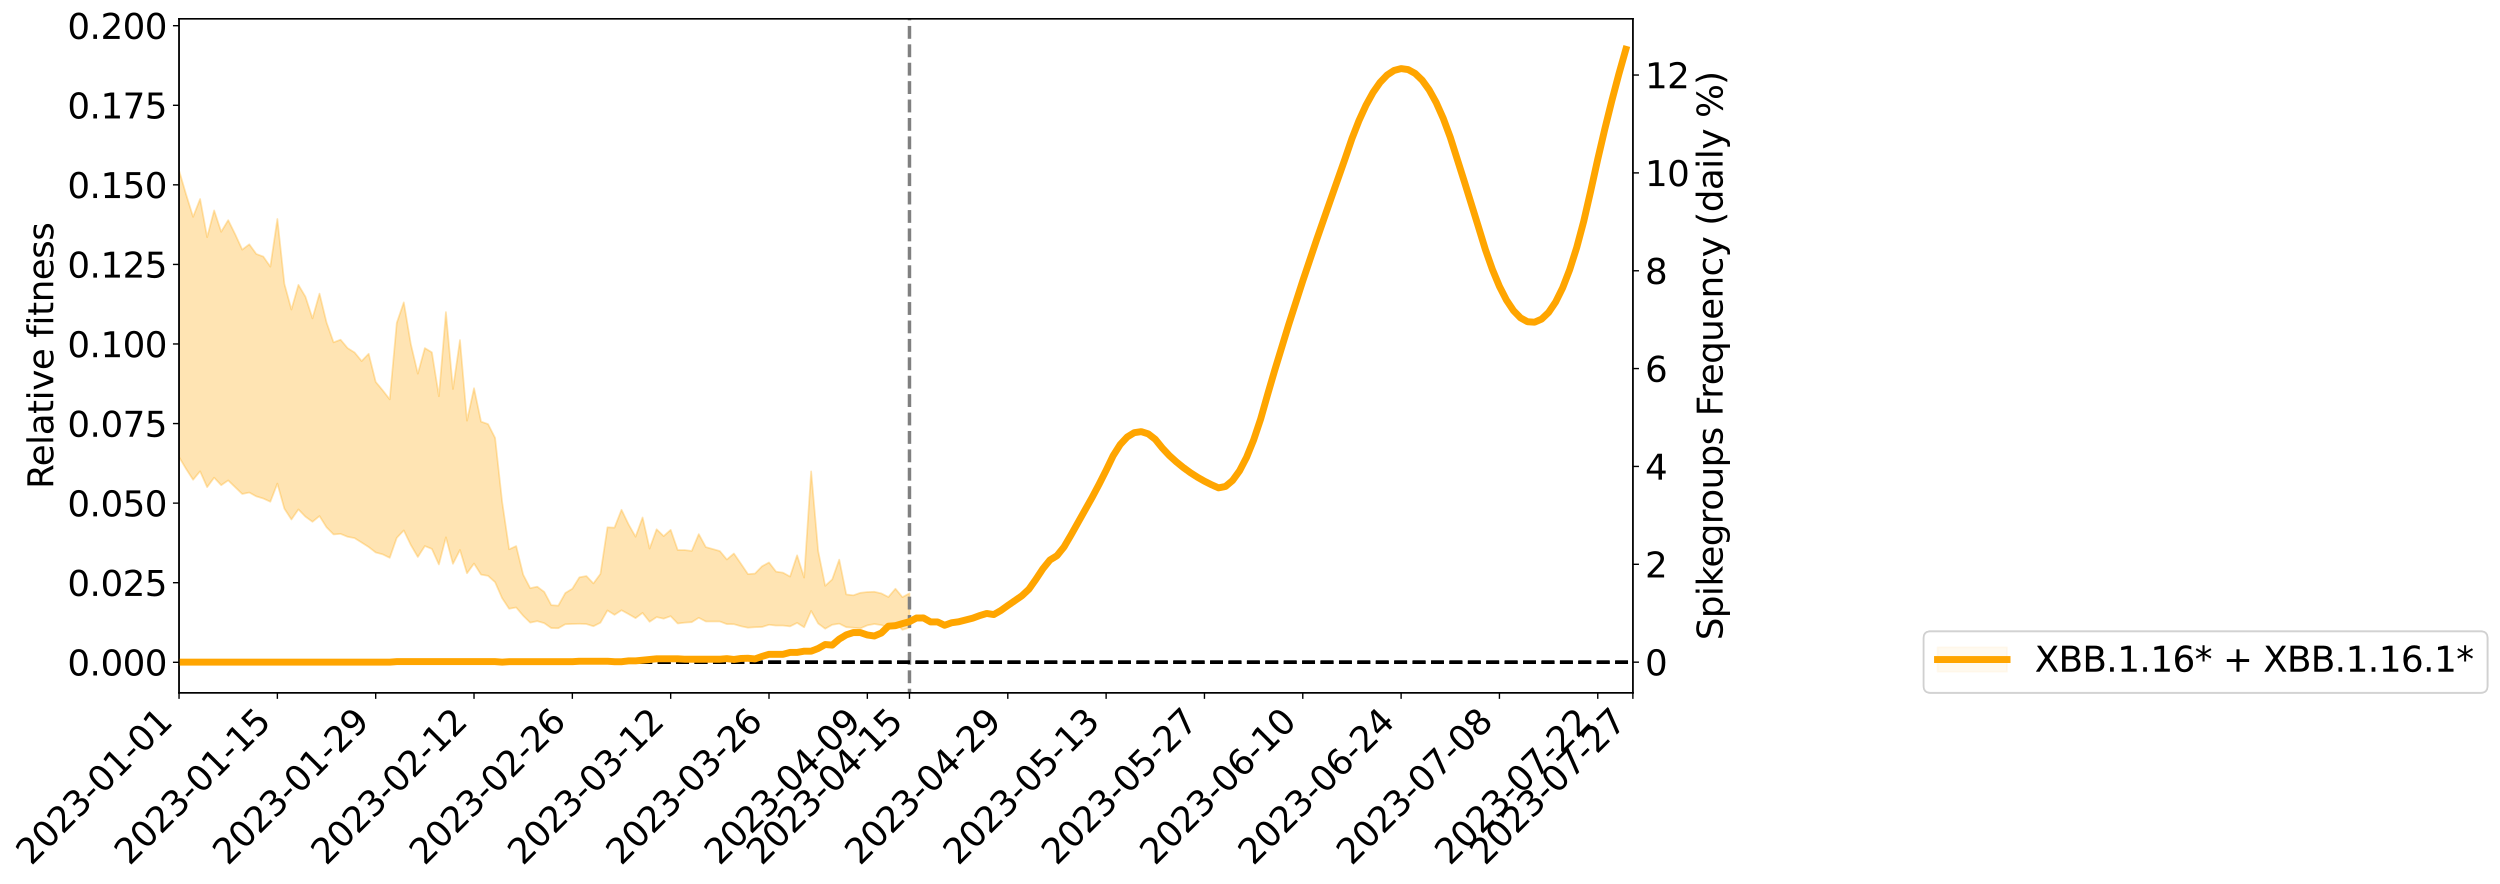 <?xml version="1.0" encoding="utf-8" standalone="no"?>
<!DOCTYPE svg PUBLIC "-//W3C//DTD SVG 1.1//EN"
  "http://www.w3.org/Graphics/SVG/1.1/DTD/svg11.dtd">
<svg xmlns:xlink="http://www.w3.org/1999/xlink" width="1439.29pt" height="508.923pt" viewBox="0 0 1439.29 508.923" xmlns="http://www.w3.org/2000/svg" version="1.1">
 <defs>
  <style type="text/css">*{stroke-linejoin: round; stroke-linecap: butt}</style>
 </defs>
 <g id="figure_1">
  <g id="patch_1">
   <path d="M 0 508.923 
L 1439.29 508.923 
L 1439.29 -0 
L 0 -0 
z
" style="fill: #ffffff"/>
  </g>
  <g id="axes_1">
   <g id="patch_2">
    <path d="M 103.075 398.848 
L 940.075 398.848 
L 940.075 10.768 
L 103.075 10.768 
z
" style="fill: #ffffff"/>
   </g>
   <g id="PolyCollection_1">
    <path d="M -2116.795 381.191 
L -2116.795 381.208 
L -2112.751 381.11 
L -2108.708 381.016 
L -2104.664 380.934 
L -2100.621 380.868 
L -2096.577 380.801 
L -2092.534 380.721 
L -2088.49 380.637 
L -2084.447 380.571 
L -2080.403 380.504 
L -2076.36 380.438 
L -2072.316 380.361 
L -2068.273 380.284 
L -2064.23 380.188 
L -2060.186 380.108 
L -2056.143 380.011 
L -2052.099 379.908 
L -2048.056 379.804 
L -2044.012 379.697 
L -2039.969 379.59 
L -2035.925 379.473 
L -2031.882 379.357 
L -2027.838 379.239 
L -2023.795 379.108 
L -2019.751 378.982 
L -2015.708 378.852 
L -2011.664 378.721 
L -2007.621 378.573 
L -2003.577 378.415 
L -1999.534 378.288 
L -1995.49 378.129 
L -1991.447 377.966 
L -1987.403 377.8 
L -1983.36 377.626 
L -1979.316 377.431 
L -1975.273 377.252 
L -1971.23 377.053 
L -1967.186 376.837 
L -1963.143 376.621 
L -1959.099 376.387 
L -1955.056 376.13 
L -1951.012 375.858 
L -1946.969 375.563 
L -1942.925 375.256 
L -1938.882 374.921 
L -1934.838 374.587 
L -1930.795 374.22 
L -1926.751 373.863 
L -1922.708 373.452 
L -1918.664 373.022 
L -1914.621 372.603 
L -1910.577 372.147 
L -1906.534 371.655 
L -1902.49 371.164 
L -1898.447 370.657 
L -1894.403 370.118 
L -1890.36 369.567 
L -1886.316 369.007 
L -1882.273 368.419 
L -1878.23 367.822 
L -1874.186 367.228 
L -1870.143 366.616 
L -1866.099 366.004 
L -1862.056 365.395 
L -1858.012 364.761 
L -1853.969 364.11 
L -1849.925 363.463 
L -1845.882 362.817 
L -1841.838 362.177 
L -1837.795 361.518 
L -1833.751 360.872 
L -1829.708 360.217 
L -1825.664 359.624 
L -1821.621 358.944 
L -1817.577 358.33 
L -1813.534 357.707 
L -1809.49 357.104 
L -1805.447 356.51 
L -1801.403 355.927 
L -1797.36 355.343 
L -1793.316 354.769 
L -1789.273 354.23 
L -1785.23 353.69 
L -1781.186 353.177 
L -1777.143 352.642 
L -1773.099 352.111 
L -1769.056 351.604 
L -1765.012 351.087 
L -1760.969 350.58 
L -1756.925 350.076 
L -1752.882 349.571 
L -1748.838 349.063 
L -1744.795 348.568 
L -1740.751 348.07 
L -1736.708 347.589 
L -1732.664 347.087 
L -1728.621 346.543 
L -1724.577 346.014 
L -1720.534 345.487 
L -1716.49 344.952 
L -1712.447 344.412 
L -1708.403 343.861 
L -1704.36 343.336 
L -1700.316 342.789 
L -1696.273 342.23 
L -1692.23 341.67 
L -1688.186 341.109 
L -1684.143 340.595 
L -1680.099 340.005 
L -1676.056 339.434 
L -1672.012 338.874 
L -1667.969 338.3 
L -1663.925 337.714 
L -1659.882 337.092 
L -1655.838 336.46 
L -1651.795 335.844 
L -1647.751 335.201 
L -1643.708 334.556 
L -1639.664 333.853 
L -1635.621 333.208 
L -1631.577 332.426 
L -1627.534 331.65 
L -1623.49 330.89 
L -1619.447 330.087 
L -1615.403 329.251 
L -1611.36 328.357 
L -1607.316 327.502 
L -1603.273 326.511 
L -1599.23 325.631 
L -1595.186 324.609 
L -1591.143 323.62 
L -1587.099 322.673 
L -1583.056 321.714 
L -1579.012 320.744 
L -1574.969 319.897 
L -1570.925 318.804 
L -1566.882 317.902 
L -1562.838 317.099 
L -1558.795 316.192 
L -1554.751 315.248 
L -1550.708 314.179 
L -1546.664 313.196 
L -1542.621 312.39 
L -1538.577 310.988 
L -1534.534 309.876 
L -1530.49 308.712 
L -1526.447 307.471 
L -1522.403 306.014 
L -1518.36 304.588 
L -1514.316 303.507 
L -1510.273 302.163 
L -1506.23 299.835 
L -1502.186 297.829 
L -1498.143 296.295 
L -1494.099 294.3 
L -1490.056 292.373 
L -1486.012 290.845 
L -1481.969 288.429 
L -1477.925 285.815 
L -1473.882 283.936 
L -1469.838 282.635 
L -1465.795 280.296 
L -1461.751 279.112 
L -1457.708 277.437 
L -1453.664 275.098 
L -1449.621 274.43 
L -1445.577 274.903 
L -1441.534 276.302 
L -1437.49 274.064 
L -1433.447 278.264 
L -1429.403 279.286 
L -1425.36 273.833 
L -1421.316 275.269 
L -1417.273 278.119 
L -1413.23 276.804 
L -1409.186 276.803 
L -1405.143 287.624 
L -1401.099 302.734 
L -1397.056 310.525 
L -1393.012 294.251 
L -1388.969 302.669 
L -1384.925 313.906 
L -1380.882 313.799 
L -1376.838 336.052 
L -1372.795 333.006 
L -1368.751 326.283 
L -1364.708 309.366 
L -1360.664 325.409 
L -1356.621 335.27 
L -1352.577 331.254 
L -1348.534 333.917 
L -1344.49 343.064 
L -1340.447 341.861 
L -1336.403 333.877 
L -1332.36 343.896 
L -1328.316 346.02 
L -1324.273 342.381 
L -1320.23 348.774 
L -1316.186 351.007 
L -1312.143 350.375 
L -1308.099 348.252 
L -1304.056 350.297 
L -1300.012 348.071 
L -1295.969 348.069 
L -1291.925 350.015 
L -1287.882 348.202 
L -1283.838 349.032 
L -1279.795 348.923 
L -1275.751 347.198 
L -1271.708 347.718 
L -1267.664 345.349 
L -1263.621 345.44 
L -1259.577 345.977 
L -1255.534 345.908 
L -1251.49 344.676 
L -1247.447 343.602 
L -1243.403 343.508 
L -1239.36 342.36 
L -1235.316 342.167 
L -1231.273 342.027 
L -1227.23 340.44 
L -1223.186 341.257 
L -1219.143 340.129 
L -1215.099 339.756 
L -1211.056 339.788 
L -1207.012 338.7 
L -1202.969 338.485 
L -1198.925 338.878 
L -1194.882 339.394 
L -1190.838 337.626 
L -1186.795 337.356 
L -1182.751 336.619 
L -1178.708 339.671 
L -1174.664 339.708 
L -1170.621 340.838 
L -1166.577 337.77 
L -1162.534 335.927 
L -1158.49 336.426 
L -1154.447 338.352 
L -1150.403 338.605 
L -1146.36 334.958 
L -1142.316 337.899 
L -1138.273 337.059 
L -1134.23 336.516 
L -1130.186 334.784 
L -1126.143 336.001 
L -1122.099 335.136 
L -1118.056 335.792 
L -1114.012 334.67 
L -1109.969 333.73 
L -1105.925 332.125 
L -1101.882 331.276 
L -1097.838 330.435 
L -1093.795 329.376 
L -1089.751 329.071 
L -1085.708 328.028 
L -1081.664 326.933 
L -1077.621 324.286 
L -1073.577 322.274 
L -1069.534 321.244 
L -1065.49 319.003 
L -1061.447 318.515 
L -1057.403 316.703 
L -1053.36 313.89 
L -1049.316 311.603 
L -1045.273 309.82 
L -1041.23 306.832 
L -1037.186 305.238 
L -1033.143 302.646 
L -1029.099 300.343 
L -1025.056 297.695 
L -1021.012 294.749 
L -1016.969 292.32 
L -1012.925 289.501 
L -1008.882 286.988 
L -1004.838 283.636 
L -1000.795 280.551 
L -996.751 277.466 
L -992.708 275.046 
L -988.664 271.826 
L -984.621 268.89 
L -980.577 265.667 
L -976.534 261.405 
L -972.49 258.886 
L -968.447 255.696 
L -964.403 252.66 
L -960.36 249.366 
L -956.316 245.294 
L -952.273 241.874 
L -948.23 238.049 
L -944.186 233.515 
L -940.143 230.349 
L -936.099 225.964 
L -932.056 222.566 
L -928.012 217.942 
L -923.969 212.764 
L -919.925 208.622 
L -915.882 204.9 
L -911.838 199.721 
L -907.795 195.586 
L -903.751 190.897 
L -899.708 186.971 
L -895.664 181.965 
L -891.621 177.325 
L -887.577 176.666 
L -883.534 168.709 
L -879.49 167.068 
L -875.447 162.142 
L -871.403 158.924 
L -867.36 154.401 
L -863.316 150.4 
L -859.273 146.444 
L -855.23 142.275 
L -851.186 139.17 
L -847.143 135.343 
L -843.099 136.832 
L -839.056 126.9 
L -835.012 124.274 
L -830.969 130.138 
L -826.925 119.406 
L -822.882 120.17 
L -818.838 118.617 
L -814.795 111.911 
L -810.751 112.173 
L -806.708 116.882 
L -802.664 112.216 
L -798.621 111.044 
L -794.577 113.771 
L -790.534 113.973 
L -786.49 115.387 
L -782.447 119.998 
L -778.403 124.861 
L -774.36 137.862 
L -770.316 135.1 
L -766.273 142.296 
L -762.23 147.337 
L -758.186 151.098 
L -754.143 157.591 
L -750.099 162.409 
L -746.056 153.364 
L -742.012 160.462 
L -737.969 171.25 
L -733.925 176.46 
L -729.882 177.514 
L -725.838 195.379 
L -721.795 198.161 
L -717.751 203.72 
L -713.708 202.266 
L -709.664 218.827 
L -705.621 213.546 
L -701.577 210.902 
L -697.534 225.505 
L -693.49 234.899 
L -689.447 233.487 
L -685.403 240.517 
L -681.36 242.856 
L -677.316 242.824 
L -673.273 242.29 
L -669.23 245.237 
L -665.186 247.42 
L -661.143 257.642 
L -657.099 251.548 
L -653.056 260.835 
L -649.012 258.564 
L -644.969 257.882 
L -640.925 261.082 
L -636.882 263.962 
L -632.838 259.843 
L -628.795 262.391 
L -624.751 261.716 
L -620.708 266.58 
L -616.664 264.439 
L -612.621 262.796 
L -608.577 264.268 
L -604.534 265.285 
L -600.49 264.077 
L -596.447 261.209 
L -592.403 262.552 
L -588.36 257.768 
L -584.316 258.508 
L -580.273 263.158 
L -576.23 261.712 
L -572.186 258.169 
L -568.143 256.514 
L -564.099 256.158 
L -560.056 251.552 
L -556.012 252.427 
L -551.969 251.928 
L -547.925 250.225 
L -543.882 248.804 
L -539.838 246.053 
L -535.795 246.823 
L -531.751 245.039 
L -527.708 243.76 
L -523.664 242.433 
L -519.621 241.166 
L -515.577 239.571 
L -511.534 235.939 
L -507.49 234.475 
L -503.447 232.23 
L -499.403 227.809 
L -495.36 230.26 
L -491.316 225.225 
L -487.273 225.901 
L -483.23 225.114 
L -479.186 224.816 
L -475.143 221.86 
L -471.099 221.431 
L -467.056 221.153 
L -463.012 216.102 
L -458.969 217.382 
L -454.925 216.204 
L -450.882 216.712 
L -446.838 213.661 
L -442.795 214.458 
L -438.751 213.397 
L -434.708 209.744 
L -430.664 208.633 
L -426.621 207.581 
L -422.577 206.641 
L -418.534 205.074 
L -414.49 204.744 
L -410.447 203.538 
L -406.403 202.409 
L -402.36 202.172 
L -398.316 199.567 
L -394.273 201.556 
L -390.23 201.52 
L -386.186 199.655 
L -382.143 197.95 
L -378.099 195.243 
L -374.056 197.649 
L -370.012 197.587 
L -365.969 196.396 
L -361.925 194.666 
L -357.882 193.43 
L -353.838 192.298 
L -349.795 192.427 
L -345.751 191.656 
L -341.708 191.919 
L -337.664 190.144 
L -333.621 188.225 
L -329.577 191.071 
L -325.534 189.111 
L -321.49 188.802 
L -317.447 190.927 
L -313.403 185.984 
L -309.36 186.949 
L -305.316 188.376 
L -301.273 185.784 
L -297.23 188.867 
L -293.186 186.627 
L -289.143 184.13 
L -285.099 187.298 
L -281.056 188.339 
L -277.012 186.173 
L -272.969 186.957 
L -268.925 185.981 
L -264.882 191.759 
L -260.838 190.823 
L -256.795 191.301 
L -252.751 187.304 
L -248.708 185.249 
L -244.664 188.779 
L -240.621 192.687 
L -236.577 189.984 
L -232.534 187.966 
L -228.49 184.928 
L -224.447 185.009 
L -220.403 186.933 
L -216.36 184.117 
L -212.316 182.712 
L -208.273 186.637 
L -204.23 183.724 
L -200.186 187.635 
L -196.143 187.967 
L -192.099 181.427 
L -188.056 181.907 
L -184.012 181.547 
L -179.969 182.951 
L -175.925 186.348 
L -171.882 192.587 
L -167.838 194.338 
L -163.795 194.339 
L -159.751 199.332 
L -155.708 209.491 
L -151.664 199.2 
L -147.621 195.692 
L -143.577 199.694 
L -139.534 203.824 
L -135.49 205.07 
L -131.447 203.498 
L -127.403 211.261 
L -123.36 216.475 
L -119.316 208.794 
L -115.273 216.281 
L -111.23 212.452 
L -107.186 212.986 
L -103.143 219.665 
L -99.099 219.404 
L -95.056 224.98 
L -91.012 224.604 
L -86.969 218.801 
L -82.925 223.902 
L -78.882 224.388 
L -74.838 229.004 
L -70.795 227.863 
L -66.751 233.58 
L -62.708 229.188 
L -58.664 232.69 
L -54.621 232.831 
L -50.577 236.662 
L -46.534 230.454 
L -42.49 236.561 
L -38.447 238.952 
L -34.403 241.817 
L -30.36 244.899 
L -26.316 244.672 
L -22.273 243.311 
L -18.23 247.037 
L -14.186 249.759 
L -10.143 248.603 
L -6.099 246.223 
L -2.056 249.578 
L 1.988 251.937 
L 6.031 246.963 
L 10.075 246.279 
L 14.118 255.541 
L 18.162 257.811 
L 22.205 249.34 
L 26.249 252.817 
L 30.292 253.57 
L 34.336 254.503 
L 38.379 259.022 
L 42.423 256.978 
L 46.466 254.982 
L 50.51 257.909 
L 54.553 258.563 
L 58.597 254.11 
L 62.64 255.757 
L 66.684 255.068 
L 70.727 264.199 
L 74.77 270.283 
L 78.814 270.259 
L 82.857 262.668 
L 86.901 261.515 
L 90.944 262.958 
L 94.988 262.594 
L 99.031 270.512 
L 103.075 263.134 
L 107.118 269.92 
L 111.162 276.206 
L 115.205 271.324 
L 119.249 280.469 
L 123.292 274.981 
L 127.336 279.34 
L 131.379 276.581 
L 135.423 280.505 
L 139.466 284.387 
L 143.51 283.544 
L 147.553 285.772 
L 151.597 286.999 
L 155.64 288.855 
L 159.684 278.406 
L 163.727 292.824 
L 167.77 299.083 
L 171.814 293.281 
L 175.857 297.467 
L 179.901 300.4 
L 183.944 297.101 
L 187.988 303.552 
L 192.031 307.675 
L 196.075 307.359 
L 200.118 309.029 
L 204.162 309.798 
L 208.205 312.354 
L 212.249 314.921 
L 216.292 318.049 
L 220.336 319.154 
L 224.379 321.143 
L 228.423 309.641 
L 232.466 305.367 
L 236.51 313.741 
L 240.553 320.664 
L 244.597 314.368 
L 248.64 316.01 
L 252.684 324.985 
L 256.727 309.341 
L 260.77 324.601 
L 264.814 316.612 
L 268.857 330.039 
L 272.901 324.443 
L 276.944 330.803 
L 280.988 331.521 
L 285.031 335.169 
L 289.075 344.357 
L 293.118 350.472 
L 297.162 349.719 
L 301.205 354.477 
L 305.249 358.461 
L 309.292 357.594 
L 313.336 358.761 
L 317.379 361.588 
L 321.423 361.689 
L 325.466 359.371 
L 329.51 359.229 
L 333.553 359.107 
L 337.597 359.274 
L 341.64 360.536 
L 345.684 358.499 
L 349.727 351.439 
L 353.77 353.969 
L 357.814 351.314 
L 361.857 353.534 
L 365.901 355.866 
L 369.944 352.856 
L 373.988 357.975 
L 378.031 355.264 
L 382.075 356.176 
L 386.118 354.721 
L 390.162 358.955 
L 394.205 358.463 
L 398.249 358.188 
L 402.292 355.661 
L 406.336 357.768 
L 410.379 357.802 
L 414.423 357.786 
L 418.466 359.321 
L 422.51 359.353 
L 426.553 360.52 
L 430.597 361.37 
L 434.64 361.083 
L 438.684 360.979 
L 442.727 359.676 
L 446.77 360.14 
L 450.814 360.136 
L 454.857 360.613 
L 458.901 358.604 
L 462.944 361.122 
L 466.988 351.713 
L 471.031 358.95 
L 475.075 361.96 
L 479.118 359.685 
L 483.162 359.036 
L 487.205 361.066 
L 491.249 361.357 
L 495.292 361.774 
L 499.336 360.019 
L 503.379 359.246 
L 507.423 359.864 
L 511.466 361.282 
L 515.51 358.652 
L 519.553 362.588 
L 523.597 361.29 
L 523.597 341.593 
L 523.597 341.593 
L 519.553 343.801 
L 515.51 338.947 
L 511.466 343.717 
L 507.423 341.648 
L 503.379 340.71 
L 499.336 340.84 
L 495.292 341.31 
L 491.249 342.75 
L 487.205 342.226 
L 483.162 322.193 
L 479.118 333.583 
L 475.075 337.281 
L 471.031 317.263 
L 466.988 271.393 
L 462.944 332.524 
L 458.901 319.704 
L 454.857 331.95 
L 450.814 329.714 
L 446.77 329.112 
L 442.727 323.825 
L 438.684 326.042 
L 434.64 330.235 
L 430.597 330.525 
L 426.553 324.528 
L 422.51 318.67 
L 418.466 322.138 
L 414.423 317.267 
L 410.379 316.104 
L 406.336 314.968 
L 402.292 307.502 
L 398.249 317.178 
L 394.205 316.687 
L 390.162 316.648 
L 386.118 305.048 
L 382.075 308.665 
L 378.031 304.713 
L 373.988 315.848 
L 369.944 297.92 
L 365.901 309.003 
L 361.857 301.846 
L 357.814 293.492 
L 353.77 303.792 
L 349.727 303.585 
L 345.684 330.407 
L 341.64 335.892 
L 337.597 331.643 
L 333.553 332.378 
L 329.51 338.943 
L 325.466 341.406 
L 321.423 348.69 
L 317.379 348.394 
L 313.336 340.785 
L 309.292 337.761 
L 305.249 338.634 
L 301.205 330.857 
L 297.162 314.388 
L 293.118 316.251 
L 289.075 288.808 
L 285.031 252.132 
L 280.988 244.17 
L 276.944 242.747 
L 272.901 223.503 
L 268.857 242.194 
L 264.814 195.794 
L 260.77 223.964 
L 256.727 179.685 
L 252.684 228.122 
L 248.64 202.857 
L 244.597 200.412 
L 240.553 215.14 
L 236.51 198.101 
L 232.466 174.091 
L 228.423 185.908 
L 224.379 229.931 
L 220.336 224.726 
L 216.292 219.848 
L 212.249 203.669 
L 208.205 207.887 
L 204.162 202.943 
L 200.118 200.432 
L 196.075 195.578 
L 192.031 197.106 
L 187.988 185.659 
L 183.944 169.044 
L 179.901 183.302 
L 175.857 170.846 
L 171.814 164.008 
L 167.77 178.228 
L 163.727 163.436 
L 159.684 126.066 
L 155.64 153.531 
L 151.597 147.73 
L 147.553 146.222 
L 143.51 140.657 
L 139.466 143.734 
L 135.423 134.943 
L 131.379 126.744 
L 127.336 133.457 
L 123.292 121.141 
L 119.249 136.553 
L 115.205 114.567 
L 111.162 124.853 
L 107.118 111.888 
L 103.075 98.138 
L 99.031 114.474 
L 94.988 95.959 
L 90.944 98.092 
L 86.901 95.874 
L 82.857 99.053 
L 78.814 114.851 
L 74.77 117.196 
L 70.727 104.703 
L 66.684 82.545 
L 62.64 84.598 
L 58.597 83.851 
L 54.553 94.25 
L 50.51 92.393 
L 46.466 86.461 
L 42.423 92.485 
L 38.379 94.982 
L 34.336 86.507 
L 30.292 86.789 
L 26.249 85.028 
L 22.205 79.315 
L 18.162 98.539 
L 14.118 91.138 
L 10.075 76.046 
L 6.031 79.849 
L 1.988 88.376 
L -2.056 84.167 
L -6.099 79.227 
L -10.143 86.792 
L -14.186 91.953 
L -18.23 83.086 
L -22.273 78.877 
L -26.316 82.969 
L -30.36 78.494 
L -34.403 78.774 
L -38.447 73.437 
L -42.49 71.322 
L -46.534 61.679 
L -50.577 72.234 
L -54.621 67.266 
L -58.664 68.713 
L -62.708 66.109 
L -66.751 71.681 
L -70.795 63.099 
L -74.838 67.812 
L -78.882 60.744 
L -82.925 61.486 
L -86.969 55.048 
L -91.012 60.743 
L -95.056 65.009 
L -99.099 60.699 
L -103.143 59.98 
L -107.186 52.224 
L -111.23 53.639 
L -115.273 56.497 
L -119.316 48.322 
L -123.36 56.949 
L -127.403 53.538 
L -131.447 42.704 
L -135.49 47.036 
L -139.534 45.758 
L -143.577 40.973 
L -147.621 38.243 
L -151.664 43.444 
L -155.708 59.815 
L -159.751 48.099 
L -163.795 41.397 
L -167.838 42.054 
L -171.882 40.454 
L -175.925 34.893 
L -179.969 32.257 
L -184.012 28.408 
L -188.056 33.582 
L -192.099 34.911 
L -196.143 43.068 
L -200.186 44.29 
L -204.23 41.353 
L -208.273 46.784 
L -212.316 42.793 
L -216.36 47.219 
L -220.403 50.845 
L -224.447 51.792 
L -228.49 51.69 
L -232.534 57.549 
L -236.577 60.825 
L -240.621 64.082 
L -244.664 62.317 
L -248.708 59.773 
L -252.751 62.954 
L -256.795 66.659 
L -260.838 67.673 
L -264.882 71.393 
L -268.925 65.619 
L -272.969 68.14 
L -277.012 67.761 
L -281.056 69.725 
L -285.099 68.652 
L -289.143 66.977 
L -293.186 71.84 
L -297.23 74.037 
L -301.273 70.87 
L -305.316 74.67 
L -309.36 72.018 
L -313.403 73.85 
L -317.447 79.444 
L -321.49 77.642 
L -325.534 79.103 
L -329.577 81.382 
L -333.621 78.753 
L -337.664 80.711 
L -341.708 83.611 
L -345.751 83.599 
L -349.795 85.228 
L -353.838 85.522 
L -357.882 86.893 
L -361.925 88.638 
L -365.969 90.633 
L -370.012 91.655 
L -374.056 92.542 
L -378.099 87.531 
L -382.143 93.067 
L -386.186 94.904 
L -390.23 96.77 
L -394.273 95.857 
L -398.316 95.107 
L -402.36 98.011 
L -406.403 98.373 
L -410.447 100.089 
L -414.49 100.915 
L -418.534 101.421 
L -422.577 102.095 
L -426.621 103.716 
L -430.664 105.279 
L -434.708 107.146 
L -438.751 111.492 
L -442.795 112.673 
L -446.838 111.611 
L -450.882 115.29 
L -454.925 114.298 
L -458.969 116.097 
L -463.012 113.552 
L -467.056 121.066 
L -471.099 121.098 
L -475.143 122.189 
L -479.186 125.717 
L -483.23 126.34 
L -487.273 127.729 
L -491.316 126.681 
L -495.36 132.889 
L -499.403 131.299 
L -503.447 137.031 
L -507.49 140.571 
L -511.534 143.088 
L -515.577 148.227 
L -519.621 151.428 
L -523.664 152.899 
L -527.708 155.743 
L -531.751 157.546 
L -535.795 160.743 
L -539.838 160.495 
L -543.882 165.206 
L -547.925 168.497 
L -551.969 171.117 
L -556.012 172.857 
L -560.056 173.613 
L -564.099 179.486 
L -568.143 181.339 
L -572.186 185.189 
L -576.23 189.721 
L -580.273 192.134 
L -584.316 189.317 
L -588.36 190.776 
L -592.403 196.515 
L -596.447 197.364 
L -600.49 201.023 
L -604.534 203.35 
L -608.577 204.127 
L -612.621 205.471 
L -616.664 207.67 
L -620.708 210.731 
L -624.751 207.491 
L -628.795 209.92 
L -632.838 209.471 
L -636.882 213.861 
L -640.925 214.145 
L -644.969 212.222 
L -649.012 214.408 
L -653.056 217.257 
L -657.099 211.141 
L -661.143 217.811 
L -665.186 210.72 
L -669.23 210.484 
L -673.273 209.406 
L -677.316 211.637 
L -681.36 212.671 
L -685.403 211.255 
L -689.447 206.405 
L -693.49 209.794 
L -697.534 201.373 
L -701.577 190.807 
L -705.621 194.021 
L -709.664 199.118 
L -713.708 185.895 
L -717.751 187.265 
L -721.795 183.644 
L -725.838 181.496 
L -729.882 165.025 
L -733.925 162.812 
L -737.969 156.293 
L -742.012 142.829 
L -746.056 132.158 
L -750.099 143.661 
L -754.143 136.768 
L -758.186 128.013 
L -762.23 123.524 
L -766.273 116.728 
L -770.316 106.912 
L -774.36 110.179 
L -778.403 93.619 
L -782.447 85.692 
L -786.49 80.706 
L -790.534 78.661 
L -794.577 78.674 
L -798.621 76.074 
L -802.664 78.561 
L -806.708 83.151 
L -810.751 76.645 
L -814.795 76.665 
L -818.838 85.184 
L -822.882 87.031 
L -826.925 85.608 
L -830.969 99.752 
L -835.012 91.303 
L -839.056 95.435 
L -843.099 107.326 
L -847.143 105.698 
L -851.186 110.679 
L -855.23 114.541 
L -859.273 120.108 
L -863.316 124.836 
L -867.36 129.858 
L -871.403 135.389 
L -875.447 139.109 
L -879.49 145.528 
L -883.534 147.565 
L -887.577 156.809 
L -891.621 157.801 
L -895.664 163.225 
L -899.708 169.282 
L -903.751 173.785 
L -907.795 179.445 
L -911.838 184.099 
L -915.882 190.198 
L -919.925 194.321 
L -923.969 199.263 
L -928.012 205.266 
L -932.056 210.465 
L -936.099 214.503 
L -940.143 219.605 
L -944.186 222.997 
L -948.23 228.23 
L -952.273 232.636 
L -956.316 236.519 
L -960.36 241.223 
L -964.403 245.109 
L -968.447 248.412 
L -972.49 252.038 
L -976.534 254.798 
L -980.577 259.798 
L -984.621 263.572 
L -988.664 266.719 
L -992.708 270.543 
L -996.751 272.761 
L -1000.795 275.67 
L -1004.838 278.744 
L -1008.882 282.069 
L -1012.925 284.728 
L -1016.969 287.375 
L -1021.012 290.007 
L -1025.056 292.8 
L -1029.099 295.533 
L -1033.143 297.876 
L -1037.186 300.366 
L -1041.23 302.304 
L -1045.273 305.075 
L -1049.316 307.015 
L -1053.36 309.224 
L -1057.403 311.959 
L -1061.447 313.763 
L -1065.49 314.158 
L -1069.534 316.36 
L -1073.577 317.371 
L -1077.621 319.336 
L -1081.664 321.834 
L -1085.708 322.97 
L -1089.751 323.994 
L -1093.795 324.016 
L -1097.838 325.043 
L -1101.882 325.682 
L -1105.925 326.313 
L -1109.969 327.852 
L -1114.012 328.72 
L -1118.056 329.909 
L -1122.099 328.859 
L -1126.143 329.491 
L -1130.186 328.029 
L -1134.23 329.887 
L -1138.273 330.051 
L -1142.316 331.308 
L -1146.36 327.913 
L -1150.403 331.689 
L -1154.447 331.239 
L -1158.49 328.877 
L -1162.534 328.155 
L -1166.577 329.972 
L -1170.621 333.396 
L -1174.664 331.898 
L -1178.708 331.669 
L -1182.751 327.954 
L -1186.795 328.019 
L -1190.838 328.666 
L -1194.882 330.581 
L -1198.925 329.787 
L -1202.969 329.106 
L -1207.012 329.172 
L -1211.056 330.275 
L -1215.099 329.843 
L -1219.143 330.289 
L -1223.186 331.501 
L -1227.23 330.316 
L -1231.273 332.021 
L -1235.316 332.073 
L -1239.36 332.182 
L -1243.403 333.372 
L -1247.447 333.315 
L -1251.49 334.597 
L -1255.534 336 
L -1259.577 336.022 
L -1263.621 335.422 
L -1267.664 334.987 
L -1271.708 337.88 
L -1275.751 337.282 
L -1279.795 339.324 
L -1283.838 339.401 
L -1287.882 338.728 
L -1291.925 340.388 
L -1295.969 338.53 
L -1300.012 338.734 
L -1304.056 341.066 
L -1308.099 339.264 
L -1312.143 341.604 
L -1316.186 342.164 
L -1320.23 340.236 
L -1324.273 334.024 
L -1328.316 337.78 
L -1332.36 335.646 
L -1336.403 326.537 
L -1340.447 334.014 
L -1344.49 335.405 
L -1348.534 327.055 
L -1352.577 324.419 
L -1356.621 328.674 
L -1360.664 318.808 
L -1364.708 301.882 
L -1368.751 320.021 
L -1372.795 326.937 
L -1376.838 330.124 
L -1380.882 307.357 
L -1384.925 307.624 
L -1388.969 295.985 
L -1393.012 287.232 
L -1397.056 304.615 
L -1401.099 296.605 
L -1405.143 280.941 
L -1409.186 269.828 
L -1413.23 270.093 
L -1417.273 271.724 
L -1421.316 268.978 
L -1425.36 267.706 
L -1429.403 273.655 
L -1433.447 272.776 
L -1437.49 268.645 
L -1441.534 271.09 
L -1445.577 269.341 
L -1449.621 268.566 
L -1453.664 268.942 
L -1457.708 271.257 
L -1461.751 272.783 
L -1465.795 273.797 
L -1469.838 276.034 
L -1473.882 277.151 
L -1477.925 278.917 
L -1481.969 281.523 
L -1486.012 283.792 
L -1490.056 285.199 
L -1494.099 287.008 
L -1498.143 288.967 
L -1502.186 290.325 
L -1506.23 292.338 
L -1510.273 294.721 
L -1514.316 296.029 
L -1518.36 296.992 
L -1522.403 298.423 
L -1526.447 299.804 
L -1530.49 301.057 
L -1534.534 302.225 
L -1538.577 303.321 
L -1542.621 304.877 
L -1546.664 305.57 
L -1550.708 306.62 
L -1554.751 307.725 
L -1558.795 308.72 
L -1562.838 309.641 
L -1566.882 310.388 
L -1570.925 311.234 
L -1574.969 312.446 
L -1579.012 313.229 
L -1583.056 314.231 
L -1587.099 315.183 
L -1591.143 316.171 
L -1595.186 317.185 
L -1599.23 318.246 
L -1603.273 319.108 
L -1607.316 320.125 
L -1611.36 321.015 
L -1615.403 321.954 
L -1619.447 322.81 
L -1623.49 323.665 
L -1627.534 324.483 
L -1631.577 325.329 
L -1635.621 326.235 
L -1639.664 326.905 
L -1643.708 327.752 
L -1647.751 328.479 
L -1651.795 329.215 
L -1655.838 329.907 
L -1659.882 330.683 
L -1663.925 331.421 
L -1667.969 332.123 
L -1672.012 332.829 
L -1676.056 333.516 
L -1680.099 334.233 
L -1684.143 335.013 
L -1688.186 335.601 
L -1692.23 336.313 
L -1696.273 337.031 
L -1700.316 337.751 
L -1704.36 338.449 
L -1708.403 339.1 
L -1712.447 339.818 
L -1716.49 340.519 
L -1720.534 341.219 
L -1724.577 341.911 
L -1728.621 342.614 
L -1732.664 343.334 
L -1736.708 344.004 
L -1740.751 344.648 
L -1744.795 345.316 
L -1748.838 345.968 
L -1752.882 346.627 
L -1756.925 347.284 
L -1760.969 347.939 
L -1765.012 348.586 
L -1769.056 349.231 
L -1773.099 349.856 
L -1777.143 350.522 
L -1781.186 351.165 
L -1785.23 351.765 
L -1789.273 352.399 
L -1793.316 353.025 
L -1797.36 353.672 
L -1801.403 354.329 
L -1805.447 354.975 
L -1809.49 355.631 
L -1813.534 356.295 
L -1817.577 356.98 
L -1821.621 357.649 
L -1825.664 358.392 
L -1829.708 359.03 
L -1833.751 359.739 
L -1837.795 360.435 
L -1841.838 361.114 
L -1845.882 361.764 
L -1849.925 362.427 
L -1853.969 363.098 
L -1858.012 363.779 
L -1862.056 364.441 
L -1866.099 365.076 
L -1870.143 365.717 
L -1874.186 366.364 
L -1878.23 366.991 
L -1882.273 367.63 
L -1886.316 368.258 
L -1890.36 368.854 
L -1894.403 369.442 
L -1898.447 370.018 
L -1902.49 370.558 
L -1906.534 371.078 
L -1910.577 371.612 
L -1914.621 372.093 
L -1918.664 372.537 
L -1922.708 372.998 
L -1926.751 373.436 
L -1930.795 373.811 
L -1934.838 374.2 
L -1938.882 374.549 
L -1942.925 374.906 
L -1946.969 375.226 
L -1951.012 375.535 
L -1955.056 375.819 
L -1959.099 376.086 
L -1963.143 376.324 
L -1967.186 376.544 
L -1971.23 376.768 
L -1975.273 376.974 
L -1979.316 377.154 
L -1983.36 377.359 
L -1987.403 377.537 
L -1991.447 377.708 
L -1995.49 377.875 
L -1999.534 378.04 
L -2003.577 378.165 
L -2007.621 378.333 
L -2011.664 378.492 
L -2015.708 378.626 
L -2019.751 378.761 
L -2023.795 378.893 
L -2027.838 379.034 
L -2031.882 379.156 
L -2035.925 379.279 
L -2039.969 379.406 
L -2044.012 379.518 
L -2048.056 379.633 
L -2052.099 379.745 
L -2056.143 379.861 
L -2060.186 379.969 
L -2064.23 380.053 
L -2068.273 380.164 
L -2072.316 380.252 
L -2076.36 380.339 
L -2080.403 380.415 
L -2084.447 380.493 
L -2088.49 380.569 
L -2092.534 380.675 
L -2096.577 380.77 
L -2100.621 380.848 
L -2104.664 380.921 
L -2108.708 381.004 
L -2112.751 381.093 
L -2116.795 381.191 
z
" clip-path="url(#pf29196c13c)" style="fill: #ffa500; fill-opacity: 0.3; stroke: #ffa500; stroke-opacity: 0.3"/>
   </g>
   <g id="matplotlib.axis_1">
    <g id="xtick_1">
     <g id="line2d_1">
      <defs>
       <path id="m4691296005" d="M 0 0 
L 0 3.5 
" style="stroke: #000000; stroke-width: 0.8"/>
      </defs>
      <g>
       <use xlink:href="#m4691296005" x="103.075" y="398.848" style="stroke: #000000; stroke-width: 0.8"/>
      </g>
     </g>
     <g id="text_1">
      <!-- 2023-01-01 -->
      <g transform="translate(17.946 498.782) rotate(-45) scale(0.2 -0.2)">
       <defs>
        <path id="DejaVuSans-32" d="M 1228 531 
L 3431 531 
L 3431 0 
L 469 0 
L 469 531 
Q 828 903 1448 1529 
Q 2069 2156 2228 2338 
Q 2531 2678 2651 2914 
Q 2772 3150 2772 3378 
Q 2772 3750 2511 3984 
Q 2250 4219 1831 4219 
Q 1534 4219 1204 4116 
Q 875 4013 500 3803 
L 500 4441 
Q 881 4594 1212 4672 
Q 1544 4750 1819 4750 
Q 2544 4750 2975 4387 
Q 3406 4025 3406 3419 
Q 3406 3131 3298 2873 
Q 3191 2616 2906 2266 
Q 2828 2175 2409 1742 
Q 1991 1309 1228 531 
z
" transform="scale(0.016)"/>
        <path id="DejaVuSans-30" d="M 2034 4250 
Q 1547 4250 1301 3770 
Q 1056 3291 1056 2328 
Q 1056 1369 1301 889 
Q 1547 409 2034 409 
Q 2525 409 2770 889 
Q 3016 1369 3016 2328 
Q 3016 3291 2770 3770 
Q 2525 4250 2034 4250 
z
M 2034 4750 
Q 2819 4750 3233 4129 
Q 3647 3509 3647 2328 
Q 3647 1150 3233 529 
Q 2819 -91 2034 -91 
Q 1250 -91 836 529 
Q 422 1150 422 2328 
Q 422 3509 836 4129 
Q 1250 4750 2034 4750 
z
" transform="scale(0.016)"/>
        <path id="DejaVuSans-33" d="M 2597 2516 
Q 3050 2419 3304 2112 
Q 3559 1806 3559 1356 
Q 3559 666 3084 287 
Q 2609 -91 1734 -91 
Q 1441 -91 1130 -33 
Q 819 25 488 141 
L 488 750 
Q 750 597 1062 519 
Q 1375 441 1716 441 
Q 2309 441 2620 675 
Q 2931 909 2931 1356 
Q 2931 1769 2642 2001 
Q 2353 2234 1838 2234 
L 1294 2234 
L 1294 2753 
L 1863 2753 
Q 2328 2753 2575 2939 
Q 2822 3125 2822 3475 
Q 2822 3834 2567 4026 
Q 2313 4219 1838 4219 
Q 1578 4219 1281 4162 
Q 984 4106 628 3988 
L 628 4550 
Q 988 4650 1302 4700 
Q 1616 4750 1894 4750 
Q 2613 4750 3031 4423 
Q 3450 4097 3450 3541 
Q 3450 3153 3228 2886 
Q 3006 2619 2597 2516 
z
" transform="scale(0.016)"/>
        <path id="DejaVuSans-2d" d="M 313 2009 
L 1997 2009 
L 1997 1497 
L 313 1497 
L 313 2009 
z
" transform="scale(0.016)"/>
        <path id="DejaVuSans-31" d="M 794 531 
L 1825 531 
L 1825 4091 
L 703 3866 
L 703 4441 
L 1819 4666 
L 2450 4666 
L 2450 531 
L 3481 531 
L 3481 0 
L 794 0 
L 794 531 
z
" transform="scale(0.016)"/>
       </defs>
       <use xlink:href="#DejaVuSans-32"/>
       <use xlink:href="#DejaVuSans-30" x="63.623"/>
       <use xlink:href="#DejaVuSans-32" x="127.246"/>
       <use xlink:href="#DejaVuSans-33" x="190.869"/>
       <use xlink:href="#DejaVuSans-2d" x="254.492"/>
       <use xlink:href="#DejaVuSans-30" x="290.576"/>
       <use xlink:href="#DejaVuSans-31" x="354.199"/>
       <use xlink:href="#DejaVuSans-2d" x="417.822"/>
       <use xlink:href="#DejaVuSans-30" x="453.906"/>
       <use xlink:href="#DejaVuSans-31" x="517.529"/>
      </g>
     </g>
    </g>
    <g id="xtick_2">
     <g id="line2d_2">
      <g>
       <use xlink:href="#m4691296005" x="159.684" y="398.848" style="stroke: #000000; stroke-width: 0.8"/>
      </g>
     </g>
     <g id="text_2">
      <!-- 2023-01-15 -->
      <g transform="translate(74.555 498.782) rotate(-45) scale(0.2 -0.2)">
       <defs>
        <path id="DejaVuSans-35" d="M 691 4666 
L 3169 4666 
L 3169 4134 
L 1269 4134 
L 1269 2991 
Q 1406 3038 1543 3061 
Q 1681 3084 1819 3084 
Q 2600 3084 3056 2656 
Q 3513 2228 3513 1497 
Q 3513 744 3044 326 
Q 2575 -91 1722 -91 
Q 1428 -91 1123 -41 
Q 819 9 494 109 
L 494 744 
Q 775 591 1075 516 
Q 1375 441 1709 441 
Q 2250 441 2565 725 
Q 2881 1009 2881 1497 
Q 2881 1984 2565 2268 
Q 2250 2553 1709 2553 
Q 1456 2553 1204 2497 
Q 953 2441 691 2322 
L 691 4666 
z
" transform="scale(0.016)"/>
       </defs>
       <use xlink:href="#DejaVuSans-32"/>
       <use xlink:href="#DejaVuSans-30" x="63.623"/>
       <use xlink:href="#DejaVuSans-32" x="127.246"/>
       <use xlink:href="#DejaVuSans-33" x="190.869"/>
       <use xlink:href="#DejaVuSans-2d" x="254.492"/>
       <use xlink:href="#DejaVuSans-30" x="290.576"/>
       <use xlink:href="#DejaVuSans-31" x="354.199"/>
       <use xlink:href="#DejaVuSans-2d" x="417.822"/>
       <use xlink:href="#DejaVuSans-31" x="453.906"/>
       <use xlink:href="#DejaVuSans-35" x="517.529"/>
      </g>
     </g>
    </g>
    <g id="xtick_3">
     <g id="line2d_3">
      <g>
       <use xlink:href="#m4691296005" x="216.292" y="398.848" style="stroke: #000000; stroke-width: 0.8"/>
      </g>
     </g>
     <g id="text_3">
      <!-- 2023-01-29 -->
      <g transform="translate(131.163 498.782) rotate(-45) scale(0.2 -0.2)">
       <defs>
        <path id="DejaVuSans-39" d="M 703 97 
L 703 672 
Q 941 559 1184 500 
Q 1428 441 1663 441 
Q 2288 441 2617 861 
Q 2947 1281 2994 2138 
Q 2813 1869 2534 1725 
Q 2256 1581 1919 1581 
Q 1219 1581 811 2004 
Q 403 2428 403 3163 
Q 403 3881 828 4315 
Q 1253 4750 1959 4750 
Q 2769 4750 3195 4129 
Q 3622 3509 3622 2328 
Q 3622 1225 3098 567 
Q 2575 -91 1691 -91 
Q 1453 -91 1209 -44 
Q 966 3 703 97 
z
M 1959 2075 
Q 2384 2075 2632 2365 
Q 2881 2656 2881 3163 
Q 2881 3666 2632 3958 
Q 2384 4250 1959 4250 
Q 1534 4250 1286 3958 
Q 1038 3666 1038 3163 
Q 1038 2656 1286 2365 
Q 1534 2075 1959 2075 
z
" transform="scale(0.016)"/>
       </defs>
       <use xlink:href="#DejaVuSans-32"/>
       <use xlink:href="#DejaVuSans-30" x="63.623"/>
       <use xlink:href="#DejaVuSans-32" x="127.246"/>
       <use xlink:href="#DejaVuSans-33" x="190.869"/>
       <use xlink:href="#DejaVuSans-2d" x="254.492"/>
       <use xlink:href="#DejaVuSans-30" x="290.576"/>
       <use xlink:href="#DejaVuSans-31" x="354.199"/>
       <use xlink:href="#DejaVuSans-2d" x="417.822"/>
       <use xlink:href="#DejaVuSans-32" x="453.906"/>
       <use xlink:href="#DejaVuSans-39" x="517.529"/>
      </g>
     </g>
    </g>
    <g id="xtick_4">
     <g id="line2d_4">
      <g>
       <use xlink:href="#m4691296005" x="272.901" y="398.848" style="stroke: #000000; stroke-width: 0.8"/>
      </g>
     </g>
     <g id="text_4">
      <!-- 2023-02-12 -->
      <g transform="translate(187.772 498.782) rotate(-45) scale(0.2 -0.2)">
       <use xlink:href="#DejaVuSans-32"/>
       <use xlink:href="#DejaVuSans-30" x="63.623"/>
       <use xlink:href="#DejaVuSans-32" x="127.246"/>
       <use xlink:href="#DejaVuSans-33" x="190.869"/>
       <use xlink:href="#DejaVuSans-2d" x="254.492"/>
       <use xlink:href="#DejaVuSans-30" x="290.576"/>
       <use xlink:href="#DejaVuSans-32" x="354.199"/>
       <use xlink:href="#DejaVuSans-2d" x="417.822"/>
       <use xlink:href="#DejaVuSans-31" x="453.906"/>
       <use xlink:href="#DejaVuSans-32" x="517.529"/>
      </g>
     </g>
    </g>
    <g id="xtick_5">
     <g id="line2d_5">
      <g>
       <use xlink:href="#m4691296005" x="329.51" y="398.848" style="stroke: #000000; stroke-width: 0.8"/>
      </g>
     </g>
     <g id="text_5">
      <!-- 2023-02-26 -->
      <g transform="translate(244.381 498.782) rotate(-45) scale(0.2 -0.2)">
       <defs>
        <path id="DejaVuSans-36" d="M 2113 2584 
Q 1688 2584 1439 2293 
Q 1191 2003 1191 1497 
Q 1191 994 1439 701 
Q 1688 409 2113 409 
Q 2538 409 2786 701 
Q 3034 994 3034 1497 
Q 3034 2003 2786 2293 
Q 2538 2584 2113 2584 
z
M 3366 4563 
L 3366 3988 
Q 3128 4100 2886 4159 
Q 2644 4219 2406 4219 
Q 1781 4219 1451 3797 
Q 1122 3375 1075 2522 
Q 1259 2794 1537 2939 
Q 1816 3084 2150 3084 
Q 2853 3084 3261 2657 
Q 3669 2231 3669 1497 
Q 3669 778 3244 343 
Q 2819 -91 2113 -91 
Q 1303 -91 875 529 
Q 447 1150 447 2328 
Q 447 3434 972 4092 
Q 1497 4750 2381 4750 
Q 2619 4750 2861 4703 
Q 3103 4656 3366 4563 
z
" transform="scale(0.016)"/>
       </defs>
       <use xlink:href="#DejaVuSans-32"/>
       <use xlink:href="#DejaVuSans-30" x="63.623"/>
       <use xlink:href="#DejaVuSans-32" x="127.246"/>
       <use xlink:href="#DejaVuSans-33" x="190.869"/>
       <use xlink:href="#DejaVuSans-2d" x="254.492"/>
       <use xlink:href="#DejaVuSans-30" x="290.576"/>
       <use xlink:href="#DejaVuSans-32" x="354.199"/>
       <use xlink:href="#DejaVuSans-2d" x="417.822"/>
       <use xlink:href="#DejaVuSans-32" x="453.906"/>
       <use xlink:href="#DejaVuSans-36" x="517.529"/>
      </g>
     </g>
    </g>
    <g id="xtick_6">
     <g id="line2d_6">
      <g>
       <use xlink:href="#m4691296005" x="386.118" y="398.848" style="stroke: #000000; stroke-width: 0.8"/>
      </g>
     </g>
     <g id="text_6">
      <!-- 2023-03-12 -->
      <g transform="translate(300.989 498.782) rotate(-45) scale(0.2 -0.2)">
       <use xlink:href="#DejaVuSans-32"/>
       <use xlink:href="#DejaVuSans-30" x="63.623"/>
       <use xlink:href="#DejaVuSans-32" x="127.246"/>
       <use xlink:href="#DejaVuSans-33" x="190.869"/>
       <use xlink:href="#DejaVuSans-2d" x="254.492"/>
       <use xlink:href="#DejaVuSans-30" x="290.576"/>
       <use xlink:href="#DejaVuSans-33" x="354.199"/>
       <use xlink:href="#DejaVuSans-2d" x="417.822"/>
       <use xlink:href="#DejaVuSans-31" x="453.906"/>
       <use xlink:href="#DejaVuSans-32" x="517.529"/>
      </g>
     </g>
    </g>
    <g id="xtick_7">
     <g id="line2d_7">
      <g>
       <use xlink:href="#m4691296005" x="442.727" y="398.848" style="stroke: #000000; stroke-width: 0.8"/>
      </g>
     </g>
     <g id="text_7">
      <!-- 2023-03-26 -->
      <g transform="translate(357.598 498.782) rotate(-45) scale(0.2 -0.2)">
       <use xlink:href="#DejaVuSans-32"/>
       <use xlink:href="#DejaVuSans-30" x="63.623"/>
       <use xlink:href="#DejaVuSans-32" x="127.246"/>
       <use xlink:href="#DejaVuSans-33" x="190.869"/>
       <use xlink:href="#DejaVuSans-2d" x="254.492"/>
       <use xlink:href="#DejaVuSans-30" x="290.576"/>
       <use xlink:href="#DejaVuSans-33" x="354.199"/>
       <use xlink:href="#DejaVuSans-2d" x="417.822"/>
       <use xlink:href="#DejaVuSans-32" x="453.906"/>
       <use xlink:href="#DejaVuSans-36" x="517.529"/>
      </g>
     </g>
    </g>
    <g id="xtick_8">
     <g id="line2d_8">
      <g>
       <use xlink:href="#m4691296005" x="499.336" y="398.848" style="stroke: #000000; stroke-width: 0.8"/>
      </g>
     </g>
     <g id="text_8">
      <!-- 2023-04-09 -->
      <g transform="translate(414.207 498.782) rotate(-45) scale(0.2 -0.2)">
       <defs>
        <path id="DejaVuSans-34" d="M 2419 4116 
L 825 1625 
L 2419 1625 
L 2419 4116 
z
M 2253 4666 
L 3047 4666 
L 3047 1625 
L 3713 1625 
L 3713 1100 
L 3047 1100 
L 3047 0 
L 2419 0 
L 2419 1100 
L 313 1100 
L 313 1709 
L 2253 4666 
z
" transform="scale(0.016)"/>
       </defs>
       <use xlink:href="#DejaVuSans-32"/>
       <use xlink:href="#DejaVuSans-30" x="63.623"/>
       <use xlink:href="#DejaVuSans-32" x="127.246"/>
       <use xlink:href="#DejaVuSans-33" x="190.869"/>
       <use xlink:href="#DejaVuSans-2d" x="254.492"/>
       <use xlink:href="#DejaVuSans-30" x="290.576"/>
       <use xlink:href="#DejaVuSans-34" x="354.199"/>
       <use xlink:href="#DejaVuSans-2d" x="417.822"/>
       <use xlink:href="#DejaVuSans-30" x="453.906"/>
       <use xlink:href="#DejaVuSans-39" x="517.529"/>
      </g>
     </g>
    </g>
    <g id="xtick_9">
     <g id="line2d_9">
      <g>
       <use xlink:href="#m4691296005" x="523.597" y="398.848" style="stroke: #000000; stroke-width: 0.8"/>
      </g>
     </g>
     <g id="text_9">
      <!-- 2023-04-15 -->
      <g transform="translate(438.468 498.782) rotate(-45) scale(0.2 -0.2)">
       <use xlink:href="#DejaVuSans-32"/>
       <use xlink:href="#DejaVuSans-30" x="63.623"/>
       <use xlink:href="#DejaVuSans-32" x="127.246"/>
       <use xlink:href="#DejaVuSans-33" x="190.869"/>
       <use xlink:href="#DejaVuSans-2d" x="254.492"/>
       <use xlink:href="#DejaVuSans-30" x="290.576"/>
       <use xlink:href="#DejaVuSans-34" x="354.199"/>
       <use xlink:href="#DejaVuSans-2d" x="417.822"/>
       <use xlink:href="#DejaVuSans-31" x="453.906"/>
       <use xlink:href="#DejaVuSans-35" x="517.529"/>
      </g>
     </g>
    </g>
    <g id="xtick_10">
     <g id="line2d_10">
      <g>
       <use xlink:href="#m4691296005" x="580.205" y="398.848" style="stroke: #000000; stroke-width: 0.8"/>
      </g>
     </g>
     <g id="text_10">
      <!-- 2023-04-29 -->
      <g transform="translate(495.076 498.782) rotate(-45) scale(0.2 -0.2)">
       <use xlink:href="#DejaVuSans-32"/>
       <use xlink:href="#DejaVuSans-30" x="63.623"/>
       <use xlink:href="#DejaVuSans-32" x="127.246"/>
       <use xlink:href="#DejaVuSans-33" x="190.869"/>
       <use xlink:href="#DejaVuSans-2d" x="254.492"/>
       <use xlink:href="#DejaVuSans-30" x="290.576"/>
       <use xlink:href="#DejaVuSans-34" x="354.199"/>
       <use xlink:href="#DejaVuSans-2d" x="417.822"/>
       <use xlink:href="#DejaVuSans-32" x="453.906"/>
       <use xlink:href="#DejaVuSans-39" x="517.529"/>
      </g>
     </g>
    </g>
    <g id="xtick_11">
     <g id="line2d_11">
      <g>
       <use xlink:href="#m4691296005" x="636.814" y="398.848" style="stroke: #000000; stroke-width: 0.8"/>
      </g>
     </g>
     <g id="text_11">
      <!-- 2023-05-13 -->
      <g transform="translate(551.685 498.782) rotate(-45) scale(0.2 -0.2)">
       <use xlink:href="#DejaVuSans-32"/>
       <use xlink:href="#DejaVuSans-30" x="63.623"/>
       <use xlink:href="#DejaVuSans-32" x="127.246"/>
       <use xlink:href="#DejaVuSans-33" x="190.869"/>
       <use xlink:href="#DejaVuSans-2d" x="254.492"/>
       <use xlink:href="#DejaVuSans-30" x="290.576"/>
       <use xlink:href="#DejaVuSans-35" x="354.199"/>
       <use xlink:href="#DejaVuSans-2d" x="417.822"/>
       <use xlink:href="#DejaVuSans-31" x="453.906"/>
       <use xlink:href="#DejaVuSans-33" x="517.529"/>
      </g>
     </g>
    </g>
    <g id="xtick_12">
     <g id="line2d_12">
      <g>
       <use xlink:href="#m4691296005" x="693.423" y="398.848" style="stroke: #000000; stroke-width: 0.8"/>
      </g>
     </g>
     <g id="text_12">
      <!-- 2023-05-27 -->
      <g transform="translate(608.294 498.782) rotate(-45) scale(0.2 -0.2)">
       <defs>
        <path id="DejaVuSans-37" d="M 525 4666 
L 3525 4666 
L 3525 4397 
L 1831 0 
L 1172 0 
L 2766 4134 
L 525 4134 
L 525 4666 
z
" transform="scale(0.016)"/>
       </defs>
       <use xlink:href="#DejaVuSans-32"/>
       <use xlink:href="#DejaVuSans-30" x="63.623"/>
       <use xlink:href="#DejaVuSans-32" x="127.246"/>
       <use xlink:href="#DejaVuSans-33" x="190.869"/>
       <use xlink:href="#DejaVuSans-2d" x="254.492"/>
       <use xlink:href="#DejaVuSans-30" x="290.576"/>
       <use xlink:href="#DejaVuSans-35" x="354.199"/>
       <use xlink:href="#DejaVuSans-2d" x="417.822"/>
       <use xlink:href="#DejaVuSans-32" x="453.906"/>
       <use xlink:href="#DejaVuSans-37" x="517.529"/>
      </g>
     </g>
    </g>
    <g id="xtick_13">
     <g id="line2d_13">
      <g>
       <use xlink:href="#m4691296005" x="750.031" y="398.848" style="stroke: #000000; stroke-width: 0.8"/>
      </g>
     </g>
     <g id="text_13">
      <!-- 2023-06-10 -->
      <g transform="translate(664.902 498.782) rotate(-45) scale(0.2 -0.2)">
       <use xlink:href="#DejaVuSans-32"/>
       <use xlink:href="#DejaVuSans-30" x="63.623"/>
       <use xlink:href="#DejaVuSans-32" x="127.246"/>
       <use xlink:href="#DejaVuSans-33" x="190.869"/>
       <use xlink:href="#DejaVuSans-2d" x="254.492"/>
       <use xlink:href="#DejaVuSans-30" x="290.576"/>
       <use xlink:href="#DejaVuSans-36" x="354.199"/>
       <use xlink:href="#DejaVuSans-2d" x="417.822"/>
       <use xlink:href="#DejaVuSans-31" x="453.906"/>
       <use xlink:href="#DejaVuSans-30" x="517.529"/>
      </g>
     </g>
    </g>
    <g id="xtick_14">
     <g id="line2d_14">
      <g>
       <use xlink:href="#m4691296005" x="806.64" y="398.848" style="stroke: #000000; stroke-width: 0.8"/>
      </g>
     </g>
     <g id="text_14">
      <!-- 2023-06-24 -->
      <g transform="translate(721.511 498.782) rotate(-45) scale(0.2 -0.2)">
       <use xlink:href="#DejaVuSans-32"/>
       <use xlink:href="#DejaVuSans-30" x="63.623"/>
       <use xlink:href="#DejaVuSans-32" x="127.246"/>
       <use xlink:href="#DejaVuSans-33" x="190.869"/>
       <use xlink:href="#DejaVuSans-2d" x="254.492"/>
       <use xlink:href="#DejaVuSans-30" x="290.576"/>
       <use xlink:href="#DejaVuSans-36" x="354.199"/>
       <use xlink:href="#DejaVuSans-2d" x="417.822"/>
       <use xlink:href="#DejaVuSans-32" x="453.906"/>
       <use xlink:href="#DejaVuSans-34" x="517.529"/>
      </g>
     </g>
    </g>
    <g id="xtick_15">
     <g id="line2d_15">
      <g>
       <use xlink:href="#m4691296005" x="863.249" y="398.848" style="stroke: #000000; stroke-width: 0.8"/>
      </g>
     </g>
     <g id="text_15">
      <!-- 2023-07-08 -->
      <g transform="translate(778.12 498.782) rotate(-45) scale(0.2 -0.2)">
       <defs>
        <path id="DejaVuSans-38" d="M 2034 2216 
Q 1584 2216 1326 1975 
Q 1069 1734 1069 1313 
Q 1069 891 1326 650 
Q 1584 409 2034 409 
Q 2484 409 2743 651 
Q 3003 894 3003 1313 
Q 3003 1734 2745 1975 
Q 2488 2216 2034 2216 
z
M 1403 2484 
Q 997 2584 770 2862 
Q 544 3141 544 3541 
Q 544 4100 942 4425 
Q 1341 4750 2034 4750 
Q 2731 4750 3128 4425 
Q 3525 4100 3525 3541 
Q 3525 3141 3298 2862 
Q 3072 2584 2669 2484 
Q 3125 2378 3379 2068 
Q 3634 1759 3634 1313 
Q 3634 634 3220 271 
Q 2806 -91 2034 -91 
Q 1263 -91 848 271 
Q 434 634 434 1313 
Q 434 1759 690 2068 
Q 947 2378 1403 2484 
z
M 1172 3481 
Q 1172 3119 1398 2916 
Q 1625 2713 2034 2713 
Q 2441 2713 2670 2916 
Q 2900 3119 2900 3481 
Q 2900 3844 2670 4047 
Q 2441 4250 2034 4250 
Q 1625 4250 1398 4047 
Q 1172 3844 1172 3481 
z
" transform="scale(0.016)"/>
       </defs>
       <use xlink:href="#DejaVuSans-32"/>
       <use xlink:href="#DejaVuSans-30" x="63.623"/>
       <use xlink:href="#DejaVuSans-32" x="127.246"/>
       <use xlink:href="#DejaVuSans-33" x="190.869"/>
       <use xlink:href="#DejaVuSans-2d" x="254.492"/>
       <use xlink:href="#DejaVuSans-30" x="290.576"/>
       <use xlink:href="#DejaVuSans-37" x="354.199"/>
       <use xlink:href="#DejaVuSans-2d" x="417.822"/>
       <use xlink:href="#DejaVuSans-30" x="453.906"/>
       <use xlink:href="#DejaVuSans-38" x="517.529"/>
      </g>
     </g>
    </g>
    <g id="xtick_16">
     <g id="line2d_16">
      <g>
       <use xlink:href="#m4691296005" x="919.857" y="398.848" style="stroke: #000000; stroke-width: 0.8"/>
      </g>
     </g>
     <g id="text_16">
      <!-- 2023-07-22 -->
      <g transform="translate(834.728 498.782) rotate(-45) scale(0.2 -0.2)">
       <use xlink:href="#DejaVuSans-32"/>
       <use xlink:href="#DejaVuSans-30" x="63.623"/>
       <use xlink:href="#DejaVuSans-32" x="127.246"/>
       <use xlink:href="#DejaVuSans-33" x="190.869"/>
       <use xlink:href="#DejaVuSans-2d" x="254.492"/>
       <use xlink:href="#DejaVuSans-30" x="290.576"/>
       <use xlink:href="#DejaVuSans-37" x="354.199"/>
       <use xlink:href="#DejaVuSans-2d" x="417.822"/>
       <use xlink:href="#DejaVuSans-32" x="453.906"/>
       <use xlink:href="#DejaVuSans-32" x="517.529"/>
      </g>
     </g>
    </g>
    <g id="xtick_17">
     <g id="line2d_17">
      <g>
       <use xlink:href="#m4691296005" x="940.075" y="398.848" style="stroke: #000000; stroke-width: 0.8"/>
      </g>
     </g>
     <g id="text_17">
      <!-- 2023-07-27 -->
      <g transform="translate(854.946 498.782) rotate(-45) scale(0.2 -0.2)">
       <use xlink:href="#DejaVuSans-32"/>
       <use xlink:href="#DejaVuSans-30" x="63.623"/>
       <use xlink:href="#DejaVuSans-32" x="127.246"/>
       <use xlink:href="#DejaVuSans-33" x="190.869"/>
       <use xlink:href="#DejaVuSans-2d" x="254.492"/>
       <use xlink:href="#DejaVuSans-30" x="290.576"/>
       <use xlink:href="#DejaVuSans-37" x="354.199"/>
       <use xlink:href="#DejaVuSans-2d" x="417.822"/>
       <use xlink:href="#DejaVuSans-32" x="453.906"/>
       <use xlink:href="#DejaVuSans-37" x="517.529"/>
      </g>
     </g>
    </g>
   </g>
   <g id="matplotlib.axis_2">
    <g id="ytick_1">
     <g id="line2d_18">
      <defs>
       <path id="m3d2db3f36a" d="M 0 0 
L -3.5 0 
" style="stroke: #000000; stroke-width: 0.8"/>
      </defs>
      <g>
       <use xlink:href="#m3d2db3f36a" x="103.075" y="381.286" style="stroke: #000000; stroke-width: 0.8"/>
      </g>
     </g>
     <g id="text_18">
      <!-- 0.000 -->
      <g transform="translate(38.819 388.885) scale(0.2 -0.2)">
       <defs>
        <path id="DejaVuSans-2e" d="M 684 794 
L 1344 794 
L 1344 0 
L 684 0 
L 684 794 
z
" transform="scale(0.016)"/>
       </defs>
       <use xlink:href="#DejaVuSans-30"/>
       <use xlink:href="#DejaVuSans-2e" x="63.623"/>
       <use xlink:href="#DejaVuSans-30" x="95.41"/>
       <use xlink:href="#DejaVuSans-30" x="159.033"/>
       <use xlink:href="#DejaVuSans-30" x="222.656"/>
      </g>
     </g>
    </g>
    <g id="ytick_2">
     <g id="line2d_19">
      <g>
       <use xlink:href="#m3d2db3f36a" x="103.075" y="335.475" style="stroke: #000000; stroke-width: 0.8"/>
      </g>
     </g>
     <g id="text_19">
      <!-- 0.025 -->
      <g transform="translate(38.819 343.074) scale(0.2 -0.2)">
       <use xlink:href="#DejaVuSans-30"/>
       <use xlink:href="#DejaVuSans-2e" x="63.623"/>
       <use xlink:href="#DejaVuSans-30" x="95.41"/>
       <use xlink:href="#DejaVuSans-32" x="159.033"/>
       <use xlink:href="#DejaVuSans-35" x="222.656"/>
      </g>
     </g>
    </g>
    <g id="ytick_3">
     <g id="line2d_20">
      <g>
       <use xlink:href="#m3d2db3f36a" x="103.075" y="289.664" style="stroke: #000000; stroke-width: 0.8"/>
      </g>
     </g>
     <g id="text_20">
      <!-- 0.050 -->
      <g transform="translate(38.819 297.263) scale(0.2 -0.2)">
       <use xlink:href="#DejaVuSans-30"/>
       <use xlink:href="#DejaVuSans-2e" x="63.623"/>
       <use xlink:href="#DejaVuSans-30" x="95.41"/>
       <use xlink:href="#DejaVuSans-35" x="159.033"/>
       <use xlink:href="#DejaVuSans-30" x="222.656"/>
      </g>
     </g>
    </g>
    <g id="ytick_4">
     <g id="line2d_21">
      <g>
       <use xlink:href="#m3d2db3f36a" x="103.075" y="243.853" style="stroke: #000000; stroke-width: 0.8"/>
      </g>
     </g>
     <g id="text_21">
      <!-- 0.075 -->
      <g transform="translate(38.819 251.452) scale(0.2 -0.2)">
       <use xlink:href="#DejaVuSans-30"/>
       <use xlink:href="#DejaVuSans-2e" x="63.623"/>
       <use xlink:href="#DejaVuSans-30" x="95.41"/>
       <use xlink:href="#DejaVuSans-37" x="159.033"/>
       <use xlink:href="#DejaVuSans-35" x="222.656"/>
      </g>
     </g>
    </g>
    <g id="ytick_5">
     <g id="line2d_22">
      <g>
       <use xlink:href="#m3d2db3f36a" x="103.075" y="198.042" style="stroke: #000000; stroke-width: 0.8"/>
      </g>
     </g>
     <g id="text_22">
      <!-- 0.100 -->
      <g transform="translate(38.819 205.641) scale(0.2 -0.2)">
       <use xlink:href="#DejaVuSans-30"/>
       <use xlink:href="#DejaVuSans-2e" x="63.623"/>
       <use xlink:href="#DejaVuSans-31" x="95.41"/>
       <use xlink:href="#DejaVuSans-30" x="159.033"/>
       <use xlink:href="#DejaVuSans-30" x="222.656"/>
      </g>
     </g>
    </g>
    <g id="ytick_6">
     <g id="line2d_23">
      <g>
       <use xlink:href="#m3d2db3f36a" x="103.075" y="152.231" style="stroke: #000000; stroke-width: 0.8"/>
      </g>
     </g>
     <g id="text_23">
      <!-- 0.125 -->
      <g transform="translate(38.819 159.83) scale(0.2 -0.2)">
       <use xlink:href="#DejaVuSans-30"/>
       <use xlink:href="#DejaVuSans-2e" x="63.623"/>
       <use xlink:href="#DejaVuSans-31" x="95.41"/>
       <use xlink:href="#DejaVuSans-32" x="159.033"/>
       <use xlink:href="#DejaVuSans-35" x="222.656"/>
      </g>
     </g>
    </g>
    <g id="ytick_7">
     <g id="line2d_24">
      <g>
       <use xlink:href="#m3d2db3f36a" x="103.075" y="106.42" style="stroke: #000000; stroke-width: 0.8"/>
      </g>
     </g>
     <g id="text_24">
      <!-- 0.150 -->
      <g transform="translate(38.819 114.019) scale(0.2 -0.2)">
       <use xlink:href="#DejaVuSans-30"/>
       <use xlink:href="#DejaVuSans-2e" x="63.623"/>
       <use xlink:href="#DejaVuSans-31" x="95.41"/>
       <use xlink:href="#DejaVuSans-35" x="159.033"/>
       <use xlink:href="#DejaVuSans-30" x="222.656"/>
      </g>
     </g>
    </g>
    <g id="ytick_8">
     <g id="line2d_25">
      <g>
       <use xlink:href="#m3d2db3f36a" x="103.075" y="60.609" style="stroke: #000000; stroke-width: 0.8"/>
      </g>
     </g>
     <g id="text_25">
      <!-- 0.175 -->
      <g transform="translate(38.819 68.208) scale(0.2 -0.2)">
       <use xlink:href="#DejaVuSans-30"/>
       <use xlink:href="#DejaVuSans-2e" x="63.623"/>
       <use xlink:href="#DejaVuSans-31" x="95.41"/>
       <use xlink:href="#DejaVuSans-37" x="159.033"/>
       <use xlink:href="#DejaVuSans-35" x="222.656"/>
      </g>
     </g>
    </g>
    <g id="ytick_9">
     <g id="line2d_26">
      <g>
       <use xlink:href="#m3d2db3f36a" x="103.075" y="14.798" style="stroke: #000000; stroke-width: 0.8"/>
      </g>
     </g>
     <g id="text_26">
      <!-- 0.200 -->
      <g transform="translate(38.819 22.397) scale(0.2 -0.2)">
       <use xlink:href="#DejaVuSans-30"/>
       <use xlink:href="#DejaVuSans-2e" x="63.623"/>
       <use xlink:href="#DejaVuSans-32" x="95.41"/>
       <use xlink:href="#DejaVuSans-30" x="159.033"/>
       <use xlink:href="#DejaVuSans-30" x="222.656"/>
      </g>
     </g>
    </g>
    <g id="text_27">
     <!-- Relative fitness -->
     <g transform="translate(30.659 281.442) rotate(-90) scale(0.2 -0.2)">
      <defs>
       <path id="DejaVuSans-52" d="M 2841 2188 
Q 3044 2119 3236 1894 
Q 3428 1669 3622 1275 
L 4263 0 
L 3584 0 
L 2988 1197 
Q 2756 1666 2539 1819 
Q 2322 1972 1947 1972 
L 1259 1972 
L 1259 0 
L 628 0 
L 628 4666 
L 2053 4666 
Q 2853 4666 3247 4331 
Q 3641 3997 3641 3322 
Q 3641 2881 3436 2590 
Q 3231 2300 2841 2188 
z
M 1259 4147 
L 1259 2491 
L 2053 2491 
Q 2509 2491 2742 2702 
Q 2975 2913 2975 3322 
Q 2975 3731 2742 3939 
Q 2509 4147 2053 4147 
L 1259 4147 
z
" transform="scale(0.016)"/>
       <path id="DejaVuSans-65" d="M 3597 1894 
L 3597 1613 
L 953 1613 
Q 991 1019 1311 708 
Q 1631 397 2203 397 
Q 2534 397 2845 478 
Q 3156 559 3463 722 
L 3463 178 
Q 3153 47 2828 -22 
Q 2503 -91 2169 -91 
Q 1331 -91 842 396 
Q 353 884 353 1716 
Q 353 2575 817 3079 
Q 1281 3584 2069 3584 
Q 2775 3584 3186 3129 
Q 3597 2675 3597 1894 
z
M 3022 2063 
Q 3016 2534 2758 2815 
Q 2500 3097 2075 3097 
Q 1594 3097 1305 2825 
Q 1016 2553 972 2059 
L 3022 2063 
z
" transform="scale(0.016)"/>
       <path id="DejaVuSans-6c" d="M 603 4863 
L 1178 4863 
L 1178 0 
L 603 0 
L 603 4863 
z
" transform="scale(0.016)"/>
       <path id="DejaVuSans-61" d="M 2194 1759 
Q 1497 1759 1228 1600 
Q 959 1441 959 1056 
Q 959 750 1161 570 
Q 1363 391 1709 391 
Q 2188 391 2477 730 
Q 2766 1069 2766 1631 
L 2766 1759 
L 2194 1759 
z
M 3341 1997 
L 3341 0 
L 2766 0 
L 2766 531 
Q 2569 213 2275 61 
Q 1981 -91 1556 -91 
Q 1019 -91 701 211 
Q 384 513 384 1019 
Q 384 1609 779 1909 
Q 1175 2209 1959 2209 
L 2766 2209 
L 2766 2266 
Q 2766 2663 2505 2880 
Q 2244 3097 1772 3097 
Q 1472 3097 1187 3025 
Q 903 2953 641 2809 
L 641 3341 
Q 956 3463 1253 3523 
Q 1550 3584 1831 3584 
Q 2591 3584 2966 3190 
Q 3341 2797 3341 1997 
z
" transform="scale(0.016)"/>
       <path id="DejaVuSans-74" d="M 1172 4494 
L 1172 3500 
L 2356 3500 
L 2356 3053 
L 1172 3053 
L 1172 1153 
Q 1172 725 1289 603 
Q 1406 481 1766 481 
L 2356 481 
L 2356 0 
L 1766 0 
Q 1100 0 847 248 
Q 594 497 594 1153 
L 594 3053 
L 172 3053 
L 172 3500 
L 594 3500 
L 594 4494 
L 1172 4494 
z
" transform="scale(0.016)"/>
       <path id="DejaVuSans-69" d="M 603 3500 
L 1178 3500 
L 1178 0 
L 603 0 
L 603 3500 
z
M 603 4863 
L 1178 4863 
L 1178 4134 
L 603 4134 
L 603 4863 
z
" transform="scale(0.016)"/>
       <path id="DejaVuSans-76" d="M 191 3500 
L 800 3500 
L 1894 563 
L 2988 3500 
L 3597 3500 
L 2284 0 
L 1503 0 
L 191 3500 
z
" transform="scale(0.016)"/>
       <path id="DejaVuSans-20" transform="scale(0.016)"/>
       <path id="DejaVuSans-66" d="M 2375 4863 
L 2375 4384 
L 1825 4384 
Q 1516 4384 1395 4259 
Q 1275 4134 1275 3809 
L 1275 3500 
L 2222 3500 
L 2222 3053 
L 1275 3053 
L 1275 0 
L 697 0 
L 697 3053 
L 147 3053 
L 147 3500 
L 697 3500 
L 697 3744 
Q 697 4328 969 4595 
Q 1241 4863 1831 4863 
L 2375 4863 
z
" transform="scale(0.016)"/>
       <path id="DejaVuSans-6e" d="M 3513 2113 
L 3513 0 
L 2938 0 
L 2938 2094 
Q 2938 2591 2744 2837 
Q 2550 3084 2163 3084 
Q 1697 3084 1428 2787 
Q 1159 2491 1159 1978 
L 1159 0 
L 581 0 
L 581 3500 
L 1159 3500 
L 1159 2956 
Q 1366 3272 1645 3428 
Q 1925 3584 2291 3584 
Q 2894 3584 3203 3211 
Q 3513 2838 3513 2113 
z
" transform="scale(0.016)"/>
       <path id="DejaVuSans-73" d="M 2834 3397 
L 2834 2853 
Q 2591 2978 2328 3040 
Q 2066 3103 1784 3103 
Q 1356 3103 1142 2972 
Q 928 2841 928 2578 
Q 928 2378 1081 2264 
Q 1234 2150 1697 2047 
L 1894 2003 
Q 2506 1872 2764 1633 
Q 3022 1394 3022 966 
Q 3022 478 2636 193 
Q 2250 -91 1575 -91 
Q 1294 -91 989 -36 
Q 684 19 347 128 
L 347 722 
Q 666 556 975 473 
Q 1284 391 1588 391 
Q 1994 391 2212 530 
Q 2431 669 2431 922 
Q 2431 1156 2273 1281 
Q 2116 1406 1581 1522 
L 1381 1569 
Q 847 1681 609 1914 
Q 372 2147 372 2553 
Q 372 3047 722 3315 
Q 1072 3584 1716 3584 
Q 2034 3584 2315 3537 
Q 2597 3491 2834 3397 
z
" transform="scale(0.016)"/>
      </defs>
      <use xlink:href="#DejaVuSans-52"/>
      <use xlink:href="#DejaVuSans-65" x="64.982"/>
      <use xlink:href="#DejaVuSans-6c" x="126.506"/>
      <use xlink:href="#DejaVuSans-61" x="154.289"/>
      <use xlink:href="#DejaVuSans-74" x="215.568"/>
      <use xlink:href="#DejaVuSans-69" x="254.777"/>
      <use xlink:href="#DejaVuSans-76" x="282.561"/>
      <use xlink:href="#DejaVuSans-65" x="341.74"/>
      <use xlink:href="#DejaVuSans-20" x="403.264"/>
      <use xlink:href="#DejaVuSans-66" x="435.051"/>
      <use xlink:href="#DejaVuSans-69" x="470.256"/>
      <use xlink:href="#DejaVuSans-74" x="498.039"/>
      <use xlink:href="#DejaVuSans-6e" x="537.248"/>
      <use xlink:href="#DejaVuSans-65" x="600.627"/>
      <use xlink:href="#DejaVuSans-73" x="662.15"/>
      <use xlink:href="#DejaVuSans-73" x="714.25"/>
     </g>
    </g>
   </g>
   <g id="line2d_27">
    <path d="M 523.597 509.923 
L 523.597 10.768 
" clip-path="url(#pf29196c13c)" style="fill: none; stroke-dasharray: 7.4,3.2; stroke-dashoffset: 0; stroke: #808080; stroke-width: 2"/>
   </g>
   <g id="line2d_28">
    <path d="M 103.075 381.286 
L 1440.29 381.286 
" clip-path="url(#pf29196c13c)" style="fill: none; stroke-dasharray: 7.4,3.2; stroke-dashoffset: 0; stroke: #000000; stroke-width: 2"/>
   </g>
   <g id="line2d_29">
    <path d="M 103.075 381.286 
L 1440.29 381.286 
" clip-path="url(#pf29196c13c)" style="fill: none; stroke-dasharray: 7.4,3.2; stroke-dashoffset: 0; stroke: #000000; stroke-width: 2"/>
   </g>
   <g id="patch_3">
    <path d="M 103.075 398.848 
L 103.075 10.768 
" style="fill: none; stroke: #000000; stroke-width: 0.8; stroke-linejoin: miter; stroke-linecap: square"/>
   </g>
   <g id="patch_4">
    <path d="M 940.075 398.848 
L 940.075 10.768 
" style="fill: none; stroke: #000000; stroke-width: 0.8; stroke-linejoin: miter; stroke-linecap: square"/>
   </g>
   <g id="patch_5">
    <path d="M 103.075 398.848 
L 940.075 398.848 
" style="fill: none; stroke: #000000; stroke-width: 0.8; stroke-linejoin: miter; stroke-linecap: square"/>
   </g>
   <g id="patch_6">
    <path d="M 103.075 10.768 
L 940.075 10.768 
" style="fill: none; stroke: #000000; stroke-width: 0.8; stroke-linejoin: miter; stroke-linecap: square"/>
   </g>
   <g id="legend_1">
    <g id="patch_7">
     <path d="M 1111.475 398.848 
L 1428.09 398.848 
Q 1432.09 398.848 1432.09 394.848 
L 1432.09 367.492 
Q 1432.09 363.492 1428.09 363.492 
L 1111.475 363.492 
Q 1107.475 363.492 1107.475 367.492 
L 1107.475 394.848 
Q 1107.475 398.848 1111.475 398.848 
z
" style="fill: #ffffff; opacity: 0.8; stroke: #cccccc; stroke-linejoin: miter"/>
    </g>
    <g id="patch_8">
     <path d="M 1115.475 386.689 
L 1155.475 386.689 
L 1155.475 372.689 
L 1115.475 372.689 
z
" style="fill: #ffa500; fill-opacity: 0.3; stroke: #ffa500; stroke-opacity: 0.3; stroke-linejoin: miter"/>
    </g>
    <g id="text_28">
     <!-- XBB.1.16* + XBB.1.16.1* -->
     <g transform="translate(1171.475 386.689) scale(0.2 -0.2)">
      <defs>
       <path id="DejaVuSans-58" d="M 403 4666 
L 1081 4666 
L 2241 2931 
L 3406 4666 
L 4084 4666 
L 2584 2425 
L 4184 0 
L 3506 0 
L 2194 1984 
L 872 0 
L 191 0 
L 1856 2491 
L 403 4666 
z
" transform="scale(0.016)"/>
       <path id="DejaVuSans-42" d="M 1259 2228 
L 1259 519 
L 2272 519 
Q 2781 519 3026 730 
Q 3272 941 3272 1375 
Q 3272 1813 3026 2020 
Q 2781 2228 2272 2228 
L 1259 2228 
z
M 1259 4147 
L 1259 2741 
L 2194 2741 
Q 2656 2741 2882 2914 
Q 3109 3088 3109 3444 
Q 3109 3797 2882 3972 
Q 2656 4147 2194 4147 
L 1259 4147 
z
M 628 4666 
L 2241 4666 
Q 2963 4666 3353 4366 
Q 3744 4066 3744 3513 
Q 3744 3084 3544 2831 
Q 3344 2578 2956 2516 
Q 3422 2416 3680 2098 
Q 3938 1781 3938 1306 
Q 3938 681 3513 340 
Q 3088 0 2303 0 
L 628 0 
L 628 4666 
z
" transform="scale(0.016)"/>
       <path id="DejaVuSans-2a" d="M 3009 3897 
L 1888 3291 
L 3009 2681 
L 2828 2375 
L 1778 3009 
L 1778 1831 
L 1422 1831 
L 1422 3009 
L 372 2375 
L 191 2681 
L 1313 3291 
L 191 3897 
L 372 4206 
L 1422 3572 
L 1422 4750 
L 1778 4750 
L 1778 3572 
L 2828 4206 
L 3009 3897 
z
" transform="scale(0.016)"/>
       <path id="DejaVuSans-2b" d="M 2944 4013 
L 2944 2272 
L 4684 2272 
L 4684 1741 
L 2944 1741 
L 2944 0 
L 2419 0 
L 2419 1741 
L 678 1741 
L 678 2272 
L 2419 2272 
L 2419 4013 
L 2944 4013 
z
" transform="scale(0.016)"/>
      </defs>
      <use xlink:href="#DejaVuSans-58"/>
      <use xlink:href="#DejaVuSans-42" x="68.506"/>
      <use xlink:href="#DejaVuSans-42" x="137.109"/>
      <use xlink:href="#DejaVuSans-2e" x="205.713"/>
      <use xlink:href="#DejaVuSans-31" x="237.5"/>
      <use xlink:href="#DejaVuSans-2e" x="301.123"/>
      <use xlink:href="#DejaVuSans-31" x="332.91"/>
      <use xlink:href="#DejaVuSans-36" x="396.533"/>
      <use xlink:href="#DejaVuSans-2a" x="460.156"/>
      <use xlink:href="#DejaVuSans-20" x="510.156"/>
      <use xlink:href="#DejaVuSans-2b" x="541.943"/>
      <use xlink:href="#DejaVuSans-20" x="625.732"/>
      <use xlink:href="#DejaVuSans-58" x="657.52"/>
      <use xlink:href="#DejaVuSans-42" x="726.025"/>
      <use xlink:href="#DejaVuSans-42" x="794.629"/>
      <use xlink:href="#DejaVuSans-2e" x="863.232"/>
      <use xlink:href="#DejaVuSans-31" x="895.02"/>
      <use xlink:href="#DejaVuSans-2e" x="958.643"/>
      <use xlink:href="#DejaVuSans-31" x="990.43"/>
      <use xlink:href="#DejaVuSans-36" x="1054.053"/>
      <use xlink:href="#DejaVuSans-2e" x="1117.676"/>
      <use xlink:href="#DejaVuSans-31" x="1149.463"/>
      <use xlink:href="#DejaVuSans-2a" x="1213.086"/>
     </g>
    </g>
   </g>
  </g>
  <g id="axes_2">
   <g id="matplotlib.axis_3">
    <g id="ytick_10">
     <g id="line2d_30">
      <defs>
       <path id="m732f742ac0" d="M 0 0 
L 3.5 0 
" style="stroke: #000000; stroke-width: 0.8"/>
      </defs>
      <g>
       <use xlink:href="#m732f742ac0" x="940.075" y="381.208" style="stroke: #000000; stroke-width: 0.8"/>
      </g>
     </g>
     <g id="text_29">
      <!-- 0 -->
      <g transform="translate(947.075 388.806) scale(0.2 -0.2)">
       <use xlink:href="#DejaVuSans-30"/>
      </g>
     </g>
    </g>
    <g id="ytick_11">
     <g id="line2d_31">
      <g>
       <use xlink:href="#m732f742ac0" x="940.075" y="324.874" style="stroke: #000000; stroke-width: 0.8"/>
      </g>
     </g>
     <g id="text_30">
      <!-- 2 -->
      <g transform="translate(947.075 332.472) scale(0.2 -0.2)">
       <use xlink:href="#DejaVuSans-32"/>
      </g>
     </g>
    </g>
    <g id="ytick_12">
     <g id="line2d_32">
      <g>
       <use xlink:href="#m732f742ac0" x="940.075" y="268.54" style="stroke: #000000; stroke-width: 0.8"/>
      </g>
     </g>
     <g id="text_31">
      <!-- 4 -->
      <g transform="translate(947.075 276.138) scale(0.2 -0.2)">
       <use xlink:href="#DejaVuSans-34"/>
      </g>
     </g>
    </g>
    <g id="ytick_13">
     <g id="line2d_33">
      <g>
       <use xlink:href="#m732f742ac0" x="940.075" y="212.206" style="stroke: #000000; stroke-width: 0.8"/>
      </g>
     </g>
     <g id="text_32">
      <!-- 6 -->
      <g transform="translate(947.075 219.804) scale(0.2 -0.2)">
       <use xlink:href="#DejaVuSans-36"/>
      </g>
     </g>
    </g>
    <g id="ytick_14">
     <g id="line2d_34">
      <g>
       <use xlink:href="#m732f742ac0" x="940.075" y="155.872" style="stroke: #000000; stroke-width: 0.8"/>
      </g>
     </g>
     <g id="text_33">
      <!-- 8 -->
      <g transform="translate(947.075 163.47) scale(0.2 -0.2)">
       <use xlink:href="#DejaVuSans-38"/>
      </g>
     </g>
    </g>
    <g id="ytick_15">
     <g id="line2d_35">
      <g>
       <use xlink:href="#m732f742ac0" x="940.075" y="99.538" style="stroke: #000000; stroke-width: 0.8"/>
      </g>
     </g>
     <g id="text_34">
      <!-- 10 -->
      <g transform="translate(947.075 107.136) scale(0.2 -0.2)">
       <use xlink:href="#DejaVuSans-31"/>
       <use xlink:href="#DejaVuSans-30" x="63.623"/>
      </g>
     </g>
    </g>
    <g id="ytick_16">
     <g id="line2d_36">
      <g>
       <use xlink:href="#m732f742ac0" x="940.075" y="43.203" style="stroke: #000000; stroke-width: 0.8"/>
      </g>
     </g>
     <g id="text_35">
      <!-- 12 -->
      <g transform="translate(947.075 50.802) scale(0.2 -0.2)">
       <use xlink:href="#DejaVuSans-31"/>
       <use xlink:href="#DejaVuSans-32" x="63.623"/>
      </g>
     </g>
    </g>
    <g id="text_36">
     <!-- Spikegroups Frequency (daily %) -->
     <g transform="translate(991.722 368.563) rotate(-90) scale(0.2 -0.2)">
      <defs>
       <path id="DejaVuSans-53" d="M 3425 4513 
L 3425 3897 
Q 3066 4069 2747 4153 
Q 2428 4238 2131 4238 
Q 1616 4238 1336 4038 
Q 1056 3838 1056 3469 
Q 1056 3159 1242 3001 
Q 1428 2844 1947 2747 
L 2328 2669 
Q 3034 2534 3370 2195 
Q 3706 1856 3706 1288 
Q 3706 609 3251 259 
Q 2797 -91 1919 -91 
Q 1588 -91 1214 -16 
Q 841 59 441 206 
L 441 856 
Q 825 641 1194 531 
Q 1563 422 1919 422 
Q 2459 422 2753 634 
Q 3047 847 3047 1241 
Q 3047 1584 2836 1778 
Q 2625 1972 2144 2069 
L 1759 2144 
Q 1053 2284 737 2584 
Q 422 2884 422 3419 
Q 422 4038 858 4394 
Q 1294 4750 2059 4750 
Q 2388 4750 2728 4690 
Q 3069 4631 3425 4513 
z
" transform="scale(0.016)"/>
       <path id="DejaVuSans-70" d="M 1159 525 
L 1159 -1331 
L 581 -1331 
L 581 3500 
L 1159 3500 
L 1159 2969 
Q 1341 3281 1617 3432 
Q 1894 3584 2278 3584 
Q 2916 3584 3314 3078 
Q 3713 2572 3713 1747 
Q 3713 922 3314 415 
Q 2916 -91 2278 -91 
Q 1894 -91 1617 61 
Q 1341 213 1159 525 
z
M 3116 1747 
Q 3116 2381 2855 2742 
Q 2594 3103 2138 3103 
Q 1681 3103 1420 2742 
Q 1159 2381 1159 1747 
Q 1159 1113 1420 752 
Q 1681 391 2138 391 
Q 2594 391 2855 752 
Q 3116 1113 3116 1747 
z
" transform="scale(0.016)"/>
       <path id="DejaVuSans-6b" d="M 581 4863 
L 1159 4863 
L 1159 1991 
L 2875 3500 
L 3609 3500 
L 1753 1863 
L 3688 0 
L 2938 0 
L 1159 1709 
L 1159 0 
L 581 0 
L 581 4863 
z
" transform="scale(0.016)"/>
       <path id="DejaVuSans-67" d="M 2906 1791 
Q 2906 2416 2648 2759 
Q 2391 3103 1925 3103 
Q 1463 3103 1205 2759 
Q 947 2416 947 1791 
Q 947 1169 1205 825 
Q 1463 481 1925 481 
Q 2391 481 2648 825 
Q 2906 1169 2906 1791 
z
M 3481 434 
Q 3481 -459 3084 -895 
Q 2688 -1331 1869 -1331 
Q 1566 -1331 1297 -1286 
Q 1028 -1241 775 -1147 
L 775 -588 
Q 1028 -725 1275 -790 
Q 1522 -856 1778 -856 
Q 2344 -856 2625 -561 
Q 2906 -266 2906 331 
L 2906 616 
Q 2728 306 2450 153 
Q 2172 0 1784 0 
Q 1141 0 747 490 
Q 353 981 353 1791 
Q 353 2603 747 3093 
Q 1141 3584 1784 3584 
Q 2172 3584 2450 3431 
Q 2728 3278 2906 2969 
L 2906 3500 
L 3481 3500 
L 3481 434 
z
" transform="scale(0.016)"/>
       <path id="DejaVuSans-72" d="M 2631 2963 
Q 2534 3019 2420 3045 
Q 2306 3072 2169 3072 
Q 1681 3072 1420 2755 
Q 1159 2438 1159 1844 
L 1159 0 
L 581 0 
L 581 3500 
L 1159 3500 
L 1159 2956 
Q 1341 3275 1631 3429 
Q 1922 3584 2338 3584 
Q 2397 3584 2469 3576 
Q 2541 3569 2628 3553 
L 2631 2963 
z
" transform="scale(0.016)"/>
       <path id="DejaVuSans-6f" d="M 1959 3097 
Q 1497 3097 1228 2736 
Q 959 2375 959 1747 
Q 959 1119 1226 758 
Q 1494 397 1959 397 
Q 2419 397 2687 759 
Q 2956 1122 2956 1747 
Q 2956 2369 2687 2733 
Q 2419 3097 1959 3097 
z
M 1959 3584 
Q 2709 3584 3137 3096 
Q 3566 2609 3566 1747 
Q 3566 888 3137 398 
Q 2709 -91 1959 -91 
Q 1206 -91 779 398 
Q 353 888 353 1747 
Q 353 2609 779 3096 
Q 1206 3584 1959 3584 
z
" transform="scale(0.016)"/>
       <path id="DejaVuSans-75" d="M 544 1381 
L 544 3500 
L 1119 3500 
L 1119 1403 
Q 1119 906 1312 657 
Q 1506 409 1894 409 
Q 2359 409 2629 706 
Q 2900 1003 2900 1516 
L 2900 3500 
L 3475 3500 
L 3475 0 
L 2900 0 
L 2900 538 
Q 2691 219 2414 64 
Q 2138 -91 1772 -91 
Q 1169 -91 856 284 
Q 544 659 544 1381 
z
M 1991 3584 
L 1991 3584 
z
" transform="scale(0.016)"/>
       <path id="DejaVuSans-46" d="M 628 4666 
L 3309 4666 
L 3309 4134 
L 1259 4134 
L 1259 2759 
L 3109 2759 
L 3109 2228 
L 1259 2228 
L 1259 0 
L 628 0 
L 628 4666 
z
" transform="scale(0.016)"/>
       <path id="DejaVuSans-71" d="M 947 1747 
Q 947 1113 1208 752 
Q 1469 391 1925 391 
Q 2381 391 2643 752 
Q 2906 1113 2906 1747 
Q 2906 2381 2643 2742 
Q 2381 3103 1925 3103 
Q 1469 3103 1208 2742 
Q 947 2381 947 1747 
z
M 2906 525 
Q 2725 213 2448 61 
Q 2172 -91 1784 -91 
Q 1150 -91 751 415 
Q 353 922 353 1747 
Q 353 2572 751 3078 
Q 1150 3584 1784 3584 
Q 2172 3584 2448 3432 
Q 2725 3281 2906 2969 
L 2906 3500 
L 3481 3500 
L 3481 -1331 
L 2906 -1331 
L 2906 525 
z
" transform="scale(0.016)"/>
       <path id="DejaVuSans-63" d="M 3122 3366 
L 3122 2828 
Q 2878 2963 2633 3030 
Q 2388 3097 2138 3097 
Q 1578 3097 1268 2742 
Q 959 2388 959 1747 
Q 959 1106 1268 751 
Q 1578 397 2138 397 
Q 2388 397 2633 464 
Q 2878 531 3122 666 
L 3122 134 
Q 2881 22 2623 -34 
Q 2366 -91 2075 -91 
Q 1284 -91 818 406 
Q 353 903 353 1747 
Q 353 2603 823 3093 
Q 1294 3584 2113 3584 
Q 2378 3584 2631 3529 
Q 2884 3475 3122 3366 
z
" transform="scale(0.016)"/>
       <path id="DejaVuSans-79" d="M 2059 -325 
Q 1816 -950 1584 -1140 
Q 1353 -1331 966 -1331 
L 506 -1331 
L 506 -850 
L 844 -850 
Q 1081 -850 1212 -737 
Q 1344 -625 1503 -206 
L 1606 56 
L 191 3500 
L 800 3500 
L 1894 763 
L 2988 3500 
L 3597 3500 
L 2059 -325 
z
" transform="scale(0.016)"/>
       <path id="DejaVuSans-28" d="M 1984 4856 
Q 1566 4138 1362 3434 
Q 1159 2731 1159 2009 
Q 1159 1288 1364 580 
Q 1569 -128 1984 -844 
L 1484 -844 
Q 1016 -109 783 600 
Q 550 1309 550 2009 
Q 550 2706 781 3412 
Q 1013 4119 1484 4856 
L 1984 4856 
z
" transform="scale(0.016)"/>
       <path id="DejaVuSans-64" d="M 2906 2969 
L 2906 4863 
L 3481 4863 
L 3481 0 
L 2906 0 
L 2906 525 
Q 2725 213 2448 61 
Q 2172 -91 1784 -91 
Q 1150 -91 751 415 
Q 353 922 353 1747 
Q 353 2572 751 3078 
Q 1150 3584 1784 3584 
Q 2172 3584 2448 3432 
Q 2725 3281 2906 2969 
z
M 947 1747 
Q 947 1113 1208 752 
Q 1469 391 1925 391 
Q 2381 391 2643 752 
Q 2906 1113 2906 1747 
Q 2906 2381 2643 2742 
Q 2381 3103 1925 3103 
Q 1469 3103 1208 2742 
Q 947 2381 947 1747 
z
" transform="scale(0.016)"/>
       <path id="DejaVuSans-25" d="M 4653 2053 
Q 4381 2053 4226 1822 
Q 4072 1591 4072 1178 
Q 4072 772 4226 539 
Q 4381 306 4653 306 
Q 4919 306 5073 539 
Q 5228 772 5228 1178 
Q 5228 1588 5073 1820 
Q 4919 2053 4653 2053 
z
M 4653 2450 
Q 5147 2450 5437 2106 
Q 5728 1763 5728 1178 
Q 5728 594 5436 251 
Q 5144 -91 4653 -91 
Q 4153 -91 3862 251 
Q 3572 594 3572 1178 
Q 3572 1766 3864 2108 
Q 4156 2450 4653 2450 
z
M 1428 4353 
Q 1159 4353 1004 4120 
Q 850 3888 850 3481 
Q 850 3069 1003 2837 
Q 1156 2606 1428 2606 
Q 1700 2606 1854 2837 
Q 2009 3069 2009 3481 
Q 2009 3884 1853 4118 
Q 1697 4353 1428 4353 
z
M 4250 4750 
L 4750 4750 
L 1831 -91 
L 1331 -91 
L 4250 4750 
z
M 1428 4750 
Q 1922 4750 2215 4408 
Q 2509 4066 2509 3481 
Q 2509 2891 2217 2550 
Q 1925 2209 1428 2209 
Q 931 2209 642 2551 
Q 353 2894 353 3481 
Q 353 4063 643 4406 
Q 934 4750 1428 4750 
z
" transform="scale(0.016)"/>
       <path id="DejaVuSans-29" d="M 513 4856 
L 1013 4856 
Q 1481 4119 1714 3412 
Q 1947 2706 1947 2009 
Q 1947 1309 1714 600 
Q 1481 -109 1013 -844 
L 513 -844 
Q 928 -128 1133 580 
Q 1338 1288 1338 2009 
Q 1338 2731 1133 3434 
Q 928 4138 513 4856 
z
" transform="scale(0.016)"/>
      </defs>
      <use xlink:href="#DejaVuSans-53"/>
      <use xlink:href="#DejaVuSans-70" x="63.477"/>
      <use xlink:href="#DejaVuSans-69" x="126.953"/>
      <use xlink:href="#DejaVuSans-6b" x="154.736"/>
      <use xlink:href="#DejaVuSans-65" x="209.021"/>
      <use xlink:href="#DejaVuSans-67" x="270.545"/>
      <use xlink:href="#DejaVuSans-72" x="334.021"/>
      <use xlink:href="#DejaVuSans-6f" x="372.885"/>
      <use xlink:href="#DejaVuSans-75" x="434.066"/>
      <use xlink:href="#DejaVuSans-70" x="497.445"/>
      <use xlink:href="#DejaVuSans-73" x="560.922"/>
      <use xlink:href="#DejaVuSans-20" x="613.021"/>
      <use xlink:href="#DejaVuSans-46" x="644.809"/>
      <use xlink:href="#DejaVuSans-72" x="695.078"/>
      <use xlink:href="#DejaVuSans-65" x="733.941"/>
      <use xlink:href="#DejaVuSans-71" x="795.465"/>
      <use xlink:href="#DejaVuSans-75" x="858.941"/>
      <use xlink:href="#DejaVuSans-65" x="922.32"/>
      <use xlink:href="#DejaVuSans-6e" x="983.844"/>
      <use xlink:href="#DejaVuSans-63" x="1047.223"/>
      <use xlink:href="#DejaVuSans-79" x="1102.203"/>
      <use xlink:href="#DejaVuSans-20" x="1161.383"/>
      <use xlink:href="#DejaVuSans-28" x="1193.17"/>
      <use xlink:href="#DejaVuSans-64" x="1232.184"/>
      <use xlink:href="#DejaVuSans-61" x="1295.66"/>
      <use xlink:href="#DejaVuSans-69" x="1356.939"/>
      <use xlink:href="#DejaVuSans-6c" x="1384.723"/>
      <use xlink:href="#DejaVuSans-79" x="1412.506"/>
      <use xlink:href="#DejaVuSans-20" x="1471.686"/>
      <use xlink:href="#DejaVuSans-25" x="1503.473"/>
      <use xlink:href="#DejaVuSans-29" x="1598.492"/>
     </g>
    </g>
   </g>
   <g id="line2d_37">
    <path d="M -1 381.208 
L 224.379 381.208 
L 228.423 380.903 
L 285.031 380.903 
L 289.075 381.208 
L 293.118 380.94 
L 329.51 380.94 
L 333.553 380.69 
L 349.727 380.69 
L 353.77 380.959 
L 357.814 380.959 
L 361.857 380.478 
L 365.901 380.478 
L 378.031 379.281 
L 390.162 379.281 
L 394.205 379.531 
L 414.423 379.531 
L 418.466 379.185 
L 422.51 379.666 
L 426.553 379.099 
L 430.597 378.97 
L 434.64 379.366 
L 438.684 377.916 
L 442.727 376.697 
L 450.814 376.697 
L 454.857 375.602 
L 458.901 375.602 
L 462.944 374.899 
L 466.988 374.899 
L 471.031 373.334 
L 475.075 371.058 
L 479.118 371.403 
L 483.162 367.942 
L 487.205 365.496 
L 491.249 364.181 
L 495.292 364.181 
L 499.336 365.568 
L 503.379 366.153 
L 507.423 364.442 
L 511.466 360.502 
L 515.51 360.206 
L 519.553 359.003 
L 523.597 357.917 
L 527.64 355.784 
L 531.684 355.775 
L 535.727 358.051 
L 539.77 358.051 
L 543.814 359.986 
L 547.857 358.527 
L 551.901 357.965 
L 559.988 355.897 
L 564.031 354.402 
L 568.075 353.179 
L 572.118 353.813 
L 576.162 351.51 
L 580.205 348.611 
L 588.292 343.015 
L 592.336 339.245 
L 596.379 333.524 
L 600.423 327.409 
L 604.466 322.407 
L 608.51 319.913 
L 612.553 314.905 
L 616.597 308.013 
L 628.727 286.404 
L 632.77 278.784 
L 636.814 270.763 
L 640.857 262.347 
L 644.901 255.955 
L 648.944 251.581 
L 652.988 249.101 
L 657.031 248.505 
L 661.075 249.783 
L 665.118 252.929 
L 669.162 257.938 
L 673.205 262.254 
L 677.249 265.919 
L 681.292 269.2 
L 685.336 272.127 
L 689.379 274.729 
L 693.423 277.033 
L 697.466 279.071 
L 701.51 280.87 
L 705.553 280.046 
L 709.597 276.644 
L 713.64 271.048 
L 717.684 263.273 
L 721.727 253.334 
L 725.77 241.245 
L 729.814 227.019 
L 733.857 213.221 
L 741.944 186.782 
L 750.031 161.683 
L 758.118 137.675 
L 766.205 114.508 
L 774.292 91.585 
L 778.336 79.776 
L 782.379 69.438 
L 786.423 60.592 
L 790.466 53.258 
L 794.51 47.459 
L 798.553 43.217 
L 802.597 40.553 
L 806.64 39.493 
L 810.684 40.058 
L 814.727 42.275 
L 818.77 46.168 
L 822.814 51.762 
L 826.857 59.084 
L 830.901 68.162 
L 834.944 79.022 
L 843.031 104.493 
L 851.118 130.487 
L 855.162 143.684 
L 859.205 155.155 
L 863.249 164.861 
L 867.292 172.765 
L 871.336 178.823 
L 875.379 182.994 
L 879.423 185.232 
L 883.466 185.491 
L 887.51 183.721 
L 891.553 179.871 
L 895.597 173.887 
L 899.64 165.713 
L 903.684 155.287 
L 907.727 142.548 
L 911.77 127.429 
L 915.814 109.861 
L 919.857 91.632 
L 923.901 74.34 
L 927.944 58.017 
L 931.988 42.695 
L 936.031 28.408 
L 936.031 28.408 
" clip-path="url(#pf29196c13c)" style="fill: none; stroke: #ffa500; stroke-width: 4; stroke-linecap: square"/>
   </g>
   <g id="patch_9">
    <path d="M 103.075 398.848 
L 103.075 10.768 
" style="fill: none; stroke: #000000; stroke-width: 0.8; stroke-linejoin: miter; stroke-linecap: square"/>
   </g>
   <g id="patch_10">
    <path d="M 940.075 398.848 
L 940.075 10.768 
" style="fill: none; stroke: #000000; stroke-width: 0.8; stroke-linejoin: miter; stroke-linecap: square"/>
   </g>
   <g id="patch_11">
    <path d="M 103.075 398.848 
L 940.075 398.848 
" style="fill: none; stroke: #000000; stroke-width: 0.8; stroke-linejoin: miter; stroke-linecap: square"/>
   </g>
   <g id="patch_12">
    <path d="M 103.075 10.768 
L 940.075 10.768 
" style="fill: none; stroke: #000000; stroke-width: 0.8; stroke-linejoin: miter; stroke-linecap: square"/>
   </g>
   <g id="legend_2">
    <g id="patch_13">
     <path d="M 1111.475 398.848 
L 1428.09 398.848 
Q 1432.09 398.848 1432.09 394.848 
L 1432.09 367.492 
Q 1432.09 363.492 1428.09 363.492 
L 1111.475 363.492 
Q 1107.475 363.492 1107.475 367.492 
L 1107.475 394.848 
Q 1107.475 398.848 1111.475 398.848 
z
" style="fill: #ffffff; opacity: 0.8; stroke: #cccccc; stroke-linejoin: miter"/>
    </g>
    <g id="line2d_38">
     <path d="M 1115.475 379.689 
L 1135.475 379.689 
L 1155.475 379.689 
" style="fill: none; stroke: #ffa500; stroke-width: 4; stroke-linecap: square"/>
    </g>
    <g id="text_37">
     <!-- XBB.1.16* + XBB.1.16.1* -->
     <g transform="translate(1171.475 386.689) scale(0.2 -0.2)">
      <use xlink:href="#DejaVuSans-58"/>
      <use xlink:href="#DejaVuSans-42" x="68.506"/>
      <use xlink:href="#DejaVuSans-42" x="137.109"/>
      <use xlink:href="#DejaVuSans-2e" x="205.713"/>
      <use xlink:href="#DejaVuSans-31" x="237.5"/>
      <use xlink:href="#DejaVuSans-2e" x="301.123"/>
      <use xlink:href="#DejaVuSans-31" x="332.91"/>
      <use xlink:href="#DejaVuSans-36" x="396.533"/>
      <use xlink:href="#DejaVuSans-2a" x="460.156"/>
      <use xlink:href="#DejaVuSans-20" x="510.156"/>
      <use xlink:href="#DejaVuSans-2b" x="541.943"/>
      <use xlink:href="#DejaVuSans-20" x="625.732"/>
      <use xlink:href="#DejaVuSans-58" x="657.52"/>
      <use xlink:href="#DejaVuSans-42" x="726.025"/>
      <use xlink:href="#DejaVuSans-42" x="794.629"/>
      <use xlink:href="#DejaVuSans-2e" x="863.232"/>
      <use xlink:href="#DejaVuSans-31" x="895.02"/>
      <use xlink:href="#DejaVuSans-2e" x="958.643"/>
      <use xlink:href="#DejaVuSans-31" x="990.43"/>
      <use xlink:href="#DejaVuSans-36" x="1054.053"/>
      <use xlink:href="#DejaVuSans-2e" x="1117.676"/>
      <use xlink:href="#DejaVuSans-31" x="1149.463"/>
      <use xlink:href="#DejaVuSans-2a" x="1213.086"/>
     </g>
    </g>
   </g>
  </g>
 </g>
 <defs>
  <clipPath id="pf29196c13c">
   <rect x="103.075" y="10.768" width="837" height="388.08"/>
  </clipPath>
 </defs>
</svg>
